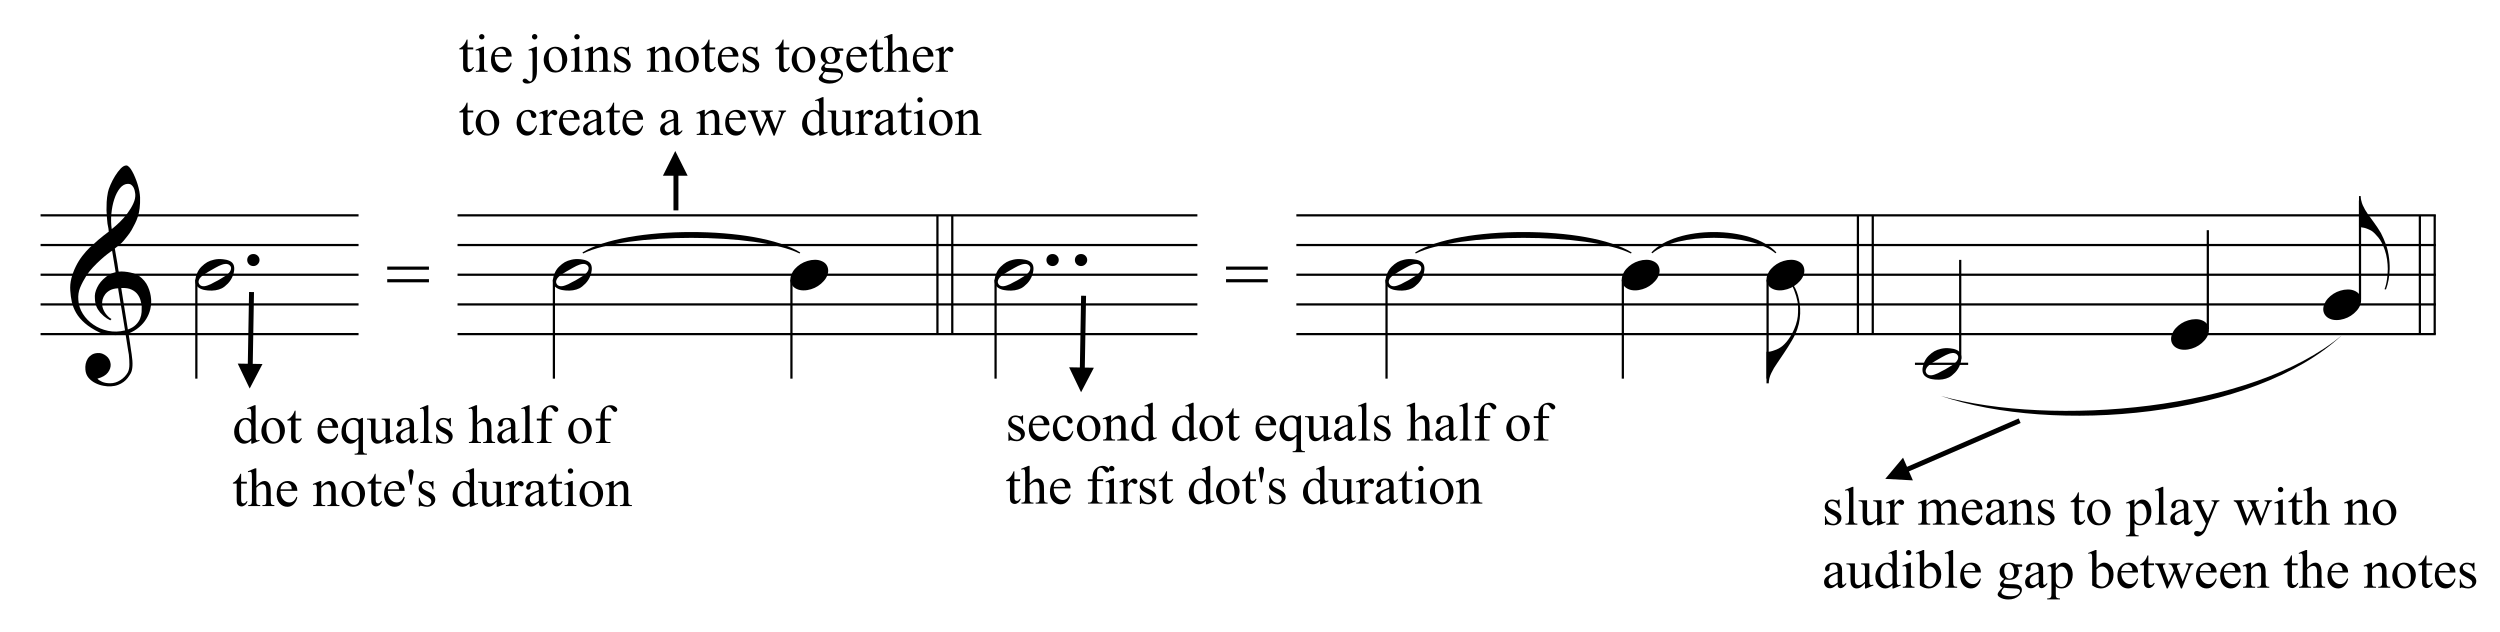 <?xml version="1.0" encoding="UTF-8"?>
<svg xmlns="http://www.w3.org/2000/svg" xmlns:xlink="http://www.w3.org/1999/xlink" width="431.5pt" height="109pt" viewBox="0 0 431.5 109" version="1.1">
<defs>
<g>
<symbol overflow="visible" id="glyph0-0">
<path style="stroke:none;" d=""/>
</symbol>
<symbol overflow="visible" id="glyph0-1">
<path style="stroke:none;" d="M 9.547 5.172 C 9.172 5.234 8.766 5.27 8.328 5.281 C 7.898 5.301 7.477 5.289 7.062 5.25 C 6.656 5.219 6.273 5.172 5.922 5.109 C 5.578 5.047 5.297 4.961 5.078 4.859 C 4.023 4.348 3.176 3.812 2.531 3.25 C 1.883 2.688 1.379 2.094 1.016 1.469 C 0.66 0.852 0.41 0.223 0.266 -0.422 C 0.129 -1.066 0.039 -1.719 0 -2.375 C -0.051 -3.082 0.008 -3.789 0.188 -4.5 C 0.375 -5.219 0.629 -5.898 0.953 -6.547 C 1.273 -7.203 1.645 -7.801 2.062 -8.344 C 2.477 -8.883 2.898 -9.363 3.328 -9.781 C 3.816 -10.238 4.328 -10.695 4.859 -11.156 C 5.398 -11.613 5.992 -12.082 6.641 -12.562 C 6.629 -12.738 6.613 -12.895 6.594 -13.031 C 6.57 -13.176 6.547 -13.316 6.516 -13.453 C 6.492 -13.598 6.461 -13.758 6.422 -13.938 C 6.391 -14.113 6.367 -14.332 6.359 -14.594 C 6.359 -14.707 6.344 -14.91 6.312 -15.203 C 6.281 -15.492 6.258 -15.848 6.25 -16.266 C 6.25 -16.68 6.258 -17.156 6.281 -17.688 C 6.312 -18.219 6.383 -18.773 6.5 -19.359 C 6.562 -19.691 6.707 -20.117 6.938 -20.641 C 7.164 -21.172 7.43 -21.68 7.734 -22.172 C 8.047 -22.672 8.367 -23.098 8.703 -23.453 C 9.047 -23.805 9.367 -23.984 9.672 -23.984 C 9.828 -23.984 9.992 -23.891 10.172 -23.703 C 10.348 -23.523 10.52 -23.281 10.688 -22.969 C 10.863 -22.664 11.031 -22.316 11.188 -21.922 C 11.352 -21.535 11.5 -21.133 11.625 -20.719 C 11.75 -20.312 11.848 -19.91 11.922 -19.516 C 11.992 -19.117 12.035 -18.77 12.047 -18.469 C 12.066 -17.758 12.039 -17.133 11.969 -16.594 C 11.906 -16.051 11.801 -15.566 11.656 -15.141 C 11.52 -14.711 11.359 -14.316 11.172 -13.953 C 10.992 -13.586 10.801 -13.223 10.594 -12.859 C 10.375 -12.484 10.148 -12.156 9.922 -11.875 C 9.703 -11.594 9.477 -11.312 9.25 -11.031 C 9 -10.727 8.738 -10.477 8.469 -10.281 C 8.207 -10.082 7.945 -9.867 7.688 -9.641 C 7.812 -8.941 7.922 -8.312 8.016 -7.75 C 8.055 -7.5 8.098 -7.258 8.141 -7.031 C 8.18 -6.801 8.211 -6.586 8.234 -6.391 C 8.266 -6.191 8.289 -6.023 8.312 -5.891 C 8.344 -5.766 8.359 -5.688 8.359 -5.656 C 8.691 -5.695 9.031 -5.695 9.375 -5.656 C 9.727 -5.625 10.062 -5.57 10.375 -5.5 C 10.695 -5.438 10.984 -5.348 11.234 -5.234 C 11.492 -5.129 11.695 -5.031 11.844 -4.938 C 12.582 -4.395 13.102 -3.77 13.406 -3.062 C 13.719 -2.363 13.898 -1.645 13.953 -0.906 C 13.992 -0.332 13.945 0.242 13.812 0.828 C 13.676 1.41 13.445 1.961 13.125 2.484 C 12.812 3.016 12.395 3.5 11.875 3.938 C 11.363 4.375 10.758 4.734 10.062 5.016 C 10.145 5.578 10.223 6.098 10.297 6.578 C 10.359 6.992 10.414 7.395 10.469 7.781 C 10.531 8.164 10.57 8.438 10.594 8.594 C 10.719 9.406 10.766 10.07 10.734 10.594 C 10.711 11.125 10.613 11.555 10.438 11.891 C 10.281 12.16 10.102 12.426 9.906 12.688 C 9.707 12.945 9.473 13.176 9.203 13.375 C 8.93 13.582 8.613 13.754 8.25 13.891 C 7.883 14.035 7.473 14.117 7.016 14.141 C 6.66 14.172 6.234 14.141 5.734 14.047 C 5.242 13.961 4.773 13.805 4.328 13.578 C 3.879 13.359 3.488 13.055 3.156 12.672 C 2.832 12.285 2.648 11.812 2.609 11.25 C 2.578 10.926 2.594 10.598 2.656 10.266 C 2.727 9.93 2.848 9.629 3.016 9.359 C 3.191 9.086 3.422 8.863 3.703 8.688 C 3.984 8.508 4.328 8.41 4.734 8.391 C 4.984 8.367 5.234 8.398 5.484 8.484 C 5.734 8.578 5.969 8.707 6.188 8.875 C 6.406 9.039 6.582 9.242 6.719 9.484 C 6.852 9.734 6.938 10.004 6.969 10.297 C 7.008 10.797 6.852 11.281 6.5 11.75 C 6.145 12.227 5.539 12.582 4.688 12.812 C 4.832 13 5.094 13.176 5.469 13.344 C 5.852 13.52 6.332 13.609 6.906 13.609 C 7.508 13.609 8.086 13.43 8.641 13.078 C 9.191 12.723 9.617 12.281 9.922 11.75 C 10.109 11.395 10.203 10.93 10.203 10.359 C 10.203 9.797 10.172 9.227 10.109 8.656 C 10.078 8.551 10.035 8.312 9.984 7.938 C 9.93 7.562 9.867 7.172 9.797 6.766 C 9.734 6.285 9.648 5.754 9.547 5.172 Z M 9.984 -20.812 C 9.453 -20.812 8.984 -20.562 8.578 -20.062 C 8.172 -19.562 7.844 -18.926 7.594 -18.156 C 7.344 -17.395 7.176 -16.555 7.094 -15.641 C 7.008 -14.723 7.031 -13.844 7.156 -13 C 7.602 -13.344 8.07 -13.754 8.562 -14.234 C 9.062 -14.723 9.508 -15.238 9.906 -15.781 C 10.312 -16.332 10.641 -16.883 10.891 -17.438 C 11.148 -18 11.258 -18.535 11.219 -19.047 C 11.195 -19.211 11.164 -19.395 11.125 -19.594 C 11.082 -19.801 11.016 -19.992 10.922 -20.172 C 10.828 -20.348 10.703 -20.5 10.547 -20.625 C 10.398 -20.75 10.211 -20.812 9.984 -20.812 Z M 9.938 4.328 C 10.531 4.117 10.988 3.848 11.312 3.516 C 11.645 3.191 11.891 2.836 12.047 2.453 C 12.203 2.078 12.289 1.695 12.312 1.312 C 12.332 0.926 12.336 0.582 12.328 0.281 C 12.297 0.039 12.234 -0.258 12.141 -0.625 C 12.055 -1 11.891 -1.359 11.641 -1.703 C 11.398 -2.047 11.051 -2.328 10.594 -2.547 C 10.145 -2.773 9.547 -2.867 8.797 -2.828 Z M 8.266 -2.781 C 7.703 -2.758 7.238 -2.648 6.875 -2.453 C 6.508 -2.254 6.223 -2.016 6.016 -1.734 C 5.805 -1.453 5.66 -1.156 5.578 -0.844 C 5.504 -0.531 5.477 -0.25 5.5 0 C 5.508 0.25 5.562 0.5 5.656 0.75 C 5.75 1.008 5.875 1.254 6.031 1.484 C 6.188 1.711 6.359 1.914 6.547 2.094 C 6.734 2.281 6.922 2.422 7.109 2.516 C 7.086 2.547 7.066 2.57 7.047 2.594 C 7.023 2.613 7 2.641 6.969 2.672 C 6.938 2.691 6.914 2.719 6.906 2.75 C 6.477 2.539 6.102 2.297 5.781 2.016 C 5.469 1.734 5.266 1.535 5.172 1.422 C 5.016 1.211 4.879 1.023 4.766 0.859 C 4.66 0.691 4.57 0.516 4.5 0.328 C 4.438 0.148 4.379 -0.047 4.328 -0.266 C 4.285 -0.484 4.258 -0.742 4.25 -1.047 C 4.219 -1.328 4.234 -1.629 4.297 -1.953 C 4.367 -2.273 4.484 -2.598 4.641 -2.922 C 4.797 -3.254 5 -3.57 5.25 -3.875 C 5.508 -4.188 5.812 -4.477 6.156 -4.75 C 6.332 -4.895 6.488 -5.004 6.625 -5.078 C 6.77 -5.16 6.906 -5.234 7.031 -5.297 C 7.156 -5.359 7.281 -5.406 7.406 -5.438 C 7.539 -5.477 7.68 -5.52 7.828 -5.562 L 7.219 -9.266 C 7.051 -9.172 6.781 -8.977 6.406 -8.688 C 6.039 -8.406 5.641 -8.066 5.203 -7.672 C 4.766 -7.273 4.332 -6.848 3.906 -6.391 C 3.477 -5.93 3.125 -5.488 2.844 -5.062 C 2.352 -4.281 1.973 -3.562 1.703 -2.906 C 1.43 -2.25 1.328 -1.539 1.391 -0.781 C 1.441 0.082 1.703 0.883 2.172 1.625 C 2.648 2.375 3.258 3 4 3.5 C 4.738 4.008 5.578 4.363 6.516 4.562 C 7.461 4.758 8.441 4.734 9.453 4.484 C 9.234 3.129 9.035 1.922 8.859 0.859 C 8.773 0.41 8.695 -0.031 8.625 -0.469 C 8.562 -0.906 8.5 -1.297 8.438 -1.641 C 8.375 -1.984 8.328 -2.258 8.297 -2.469 C 8.273 -2.676 8.266 -2.781 8.266 -2.781 Z M 8.266 -2.781 "/>
</symbol>
<symbol overflow="visible" id="glyph0-2">
<path style="stroke:none;" d="M 0.641 -0.406 C 0.641 -0.695 0.738 -0.941 0.938 -1.141 C 1.145 -1.336 1.398 -1.438 1.703 -1.438 C 2.004 -1.438 2.254 -1.336 2.453 -1.141 C 2.66 -0.941 2.766 -0.695 2.766 -0.406 C 2.766 -0.125 2.66 0.117 2.453 0.328 C 2.254 0.535 2.004 0.641 1.703 0.641 C 1.398 0.641 1.145 0.535 0.938 0.328 C 0.738 0.117 0.641 -0.125 0.641 -0.406 Z M 0.641 -0.406 "/>
</symbol>
<symbol overflow="visible" id="glyph0-3">
<path style="stroke:none;" d="M 6.562 -1.828 C 6.645 -1.672 6.695 -1.5 6.719 -1.312 C 6.738 -1.133 6.738 -0.953 6.719 -0.766 C 6.695 -0.578 6.664 -0.398 6.625 -0.234 C 6.582 -0.078 6.539 0.047 6.5 0.141 C 6.312 0.66 6.023 1.117 5.641 1.516 C 5.254 1.91 4.906 2.188 4.594 2.344 C 3.926 2.676 3.125 2.801 2.188 2.719 C 2.051 2.707 1.891 2.688 1.703 2.656 C 1.523 2.633 1.344 2.586 1.156 2.516 C 0.969 2.453 0.789 2.363 0.625 2.25 C 0.457 2.145 0.32 2.008 0.219 1.844 C 0.113 1.664 0.051 1.484 0.031 1.297 C 0.008 1.117 0.008 0.941 0.031 0.766 C 0.051 0.598 0.082 0.441 0.125 0.297 C 0.164 0.148 0.207 0.023 0.25 -0.078 C 0.438 -0.598 0.707 -1.031 1.062 -1.375 C 1.414 -1.719 1.754 -1.984 2.078 -2.172 C 2.391 -2.348 2.773 -2.488 3.234 -2.594 C 3.691 -2.707 4.207 -2.734 4.781 -2.672 C 4.883 -2.648 5.02 -2.629 5.188 -2.609 C 5.352 -2.586 5.52 -2.547 5.688 -2.484 C 5.852 -2.43 6.016 -2.352 6.172 -2.25 C 6.336 -2.145 6.469 -2.004 6.562 -1.828 Z M 6.094 -1.469 C 5.977 -1.633 5.844 -1.742 5.688 -1.797 C 5.531 -1.859 5.359 -1.879 5.172 -1.859 C 4.992 -1.848 4.805 -1.805 4.609 -1.734 C 4.422 -1.672 4.242 -1.598 4.078 -1.516 C 3.848 -1.41 3.641 -1.301 3.453 -1.188 C 3.266 -1.082 3.07 -0.973 2.875 -0.859 C 2.477 -0.641 2.07 -0.395 1.656 -0.125 C 1.508 -0.031 1.359 0.078 1.203 0.203 C 1.047 0.328 0.91 0.461 0.797 0.609 C 0.691 0.766 0.617 0.926 0.578 1.094 C 0.547 1.27 0.578 1.438 0.672 1.594 C 0.766 1.758 0.895 1.867 1.062 1.922 C 1.227 1.984 1.398 2.004 1.578 1.984 C 1.766 1.961 1.953 1.914 2.141 1.844 C 2.336 1.781 2.52 1.707 2.688 1.625 C 2.914 1.508 3.129 1.395 3.328 1.281 C 3.523 1.176 3.727 1.07 3.938 0.969 C 4.145 0.852 4.336 0.738 4.516 0.625 C 4.703 0.52 4.906 0.395 5.125 0.25 C 5.258 0.156 5.406 0.047 5.562 -0.078 C 5.719 -0.203 5.848 -0.336 5.953 -0.484 C 6.066 -0.641 6.141 -0.801 6.172 -0.969 C 6.211 -1.145 6.188 -1.312 6.094 -1.469 Z M 6.094 -1.469 "/>
</symbol>
<symbol overflow="visible" id="glyph0-4">
<path style="stroke:none;" d="M 0.156 0.016 C 0.301 -0.348 0.508 -0.688 0.781 -1 C 1.062 -1.312 1.383 -1.586 1.75 -1.828 C 2.125 -2.066 2.523 -2.25 2.953 -2.375 C 3.379 -2.508 3.812 -2.578 4.25 -2.578 C 4.688 -2.578 5.066 -2.504 5.391 -2.359 C 5.723 -2.223 5.984 -2.035 6.172 -1.797 C 6.359 -1.555 6.473 -1.273 6.516 -0.953 C 6.566 -0.629 6.523 -0.285 6.391 0.078 C 6.254 0.453 6.039 0.797 5.75 1.109 C 5.469 1.43 5.141 1.711 4.766 1.953 C 4.398 2.191 4.004 2.375 3.578 2.5 C 3.148 2.633 2.723 2.703 2.297 2.703 C 1.859 2.703 1.477 2.629 1.156 2.484 C 0.832 2.348 0.57 2.156 0.375 1.906 C 0.176 1.656 0.055 1.367 0.016 1.047 C -0.023 0.734 0.02 0.391 0.156 0.016 Z M 0.156 0.016 "/>
</symbol>
<symbol overflow="visible" id="glyph0-5">
<path style="stroke:none;" d="M 5.734 -5.188 C 5.672 -4.633 5.535 -4.051 5.328 -3.438 C 5.117 -2.82 4.805 -2.16 4.391 -1.453 C 3.953 -0.711 3.504 -0.004 3.047 0.672 C 2.598 1.348 2.176 1.973 1.781 2.547 C 1.438 3.023 1.117 3.566 0.828 4.172 C 0.535 4.773 0.391 5.363 0.391 5.938 L 0 5.938 L 0 0.484 L 0.391 0.484 C 0.598 0.461 0.816 0.414 1.047 0.344 C 1.234 0.289 1.453 0.211 1.703 0.109 C 1.961 0.004 2.223 -0.133 2.484 -0.312 C 2.66 -0.426 2.859 -0.594 3.078 -0.812 C 3.305 -1.031 3.535 -1.301 3.766 -1.625 C 4.004 -1.945 4.234 -2.316 4.453 -2.734 C 4.68 -3.16 4.883 -3.633 5.062 -4.156 C 5.25 -4.727 5.363 -5.234 5.406 -5.672 C 5.445 -6.109 5.461 -6.609 5.453 -7.172 C 5.453 -7.473 5.422 -7.789 5.359 -8.125 C 5.297 -8.457 5.219 -8.785 5.125 -9.109 C 5.031 -9.43 4.926 -9.738 4.812 -10.031 C 4.707 -10.32 4.594 -10.578 4.469 -10.797 L 4.688 -10.953 C 4.883 -10.66 5.062 -10.312 5.219 -9.906 C 5.375 -9.508 5.504 -9.062 5.609 -8.562 C 5.711 -8.07 5.781 -7.539 5.812 -6.969 C 5.844 -6.395 5.816 -5.801 5.734 -5.188 Z M 5.734 -5.188 "/>
</symbol>
<symbol overflow="visible" id="glyph0-6">
<path style="stroke:none;" d="M 0.312 -5.891 C 0.312 -5.379 0.43 -4.848 0.672 -4.297 C 0.922 -3.754 1.195 -3.27 1.5 -2.844 C 1.844 -2.363 2.211 -1.852 2.609 -1.312 C 3.004 -0.781 3.398 -0.18 3.797 0.484 C 3.953 0.773 4.102 1.094 4.25 1.438 C 4.406 1.789 4.547 2.141 4.672 2.484 C 4.797 2.836 4.895 3.172 4.969 3.484 C 5.039 3.797 5.094 4.055 5.125 4.266 C 5.195 4.691 5.25 5.113 5.281 5.531 C 5.312 5.945 5.32 6.352 5.312 6.75 C 5.281 8 5.066 9.16 4.672 10.234 L 4.422 10.188 C 4.617 9.707 4.758 9.145 4.844 8.5 C 4.938 7.863 4.984 7.258 4.984 6.688 C 4.984 6.188 4.941 5.645 4.859 5.062 C 4.773 4.477 4.645 3.93 4.469 3.422 C 4.156 2.504 3.781 1.781 3.344 1.25 C 2.906 0.719 2.531 0.348 2.219 0.141 C 1.977 -0.004 1.75 -0.117 1.531 -0.203 C 1.312 -0.297 1.109 -0.363 0.922 -0.406 C 0.703 -0.457 0.5 -0.492 0.312 -0.516 L 0.016 -0.516 L 0.016 -5.891 Z M 0.312 -5.891 "/>
</symbol>
<symbol overflow="visible" id="glyph1-0">
<path style="stroke:none;" d="M 1.297 0 L 1.297 -5.875 L 6 -5.875 L 6 0 Z M 1.453 -0.141 L 5.844 -0.141 L 5.844 -5.719 L 1.453 -5.719 Z M 1.453 -0.141 "/>
</symbol>
<symbol overflow="visible" id="glyph1-1">
<path style="stroke:none;" d="M 3.266 -0.469 C 3.055 -0.258 2.852 -0.109 2.656 -0.016 C 2.457 0.078 2.25 0.125 2.031 0.125 C 1.57 0.125 1.172 -0.062 0.828 -0.438 C 0.484 -0.82 0.312 -1.316 0.312 -1.922 C 0.312 -2.523 0.5 -3.078 0.875 -3.578 C 1.258 -4.078 1.75 -4.328 2.344 -4.328 C 2.707 -4.328 3.016 -4.207 3.266 -3.969 L 3.266 -4.75 C 3.266 -5.227 3.25 -5.52 3.219 -5.625 C 3.195 -5.738 3.16 -5.816 3.109 -5.859 C 3.066 -5.898 3.008 -5.922 2.938 -5.922 C 2.852 -5.922 2.75 -5.895 2.625 -5.844 L 2.562 -6 L 3.812 -6.516 L 4.016 -6.516 L 4.016 -1.672 C 4.016 -1.172 4.023 -0.863 4.047 -0.75 C 4.066 -0.645 4.102 -0.57 4.156 -0.531 C 4.207 -0.488 4.27 -0.469 4.344 -0.469 C 4.426 -0.469 4.535 -0.492 4.672 -0.547 L 4.719 -0.391 L 3.469 0.125 L 3.266 0.125 Z M 3.266 -0.797 L 3.266 -2.953 C 3.242 -3.16 3.188 -3.348 3.094 -3.516 C 3 -3.691 2.875 -3.82 2.719 -3.906 C 2.57 -4 2.426 -4.047 2.281 -4.047 C 2.02 -4.047 1.781 -3.926 1.562 -3.688 C 1.289 -3.363 1.156 -2.895 1.156 -2.281 C 1.156 -1.664 1.285 -1.191 1.547 -0.859 C 1.816 -0.535 2.117 -0.375 2.453 -0.375 C 2.734 -0.375 3.004 -0.516 3.266 -0.797 Z M 3.266 -0.797 "/>
</symbol>
<symbol overflow="visible" id="glyph1-2">
<path style="stroke:none;" d="M 2.344 -4.328 C 2.977 -4.328 3.488 -4.082 3.875 -3.594 C 4.207 -3.188 4.375 -2.711 4.375 -2.172 C 4.375 -1.797 4.281 -1.414 4.094 -1.031 C 3.914 -0.645 3.664 -0.352 3.344 -0.156 C 3.031 0.031 2.68 0.125 2.297 0.125 C 1.66 0.125 1.156 -0.125 0.781 -0.625 C 0.469 -1.051 0.312 -1.531 0.312 -2.062 C 0.312 -2.445 0.406 -2.828 0.594 -3.203 C 0.789 -3.586 1.047 -3.867 1.359 -4.047 C 1.672 -4.234 2 -4.328 2.344 -4.328 Z M 2.203 -4.031 C 2.047 -4.031 1.883 -3.977 1.719 -3.875 C 1.551 -3.781 1.414 -3.613 1.312 -3.375 C 1.219 -3.133 1.172 -2.82 1.172 -2.438 C 1.172 -1.832 1.289 -1.305 1.531 -0.859 C 1.77 -0.422 2.094 -0.203 2.5 -0.203 C 2.789 -0.203 3.031 -0.32 3.219 -0.562 C 3.414 -0.812 3.516 -1.234 3.516 -1.828 C 3.516 -2.566 3.352 -3.148 3.031 -3.578 C 2.812 -3.879 2.535 -4.031 2.203 -4.031 Z M 2.203 -4.031 "/>
</symbol>
<symbol overflow="visible" id="glyph1-3">
<path style="stroke:none;" d="M 1.516 -5.578 L 1.516 -4.203 L 2.5 -4.203 L 2.5 -3.875 L 1.516 -3.875 L 1.516 -1.156 C 1.516 -0.883 1.551 -0.703 1.625 -0.609 C 1.707 -0.516 1.812 -0.469 1.938 -0.469 C 2.031 -0.469 2.125 -0.5 2.219 -0.562 C 2.312 -0.625 2.383 -0.711 2.438 -0.828 L 2.625 -0.828 C 2.52 -0.535 2.367 -0.312 2.172 -0.156 C 1.973 -0.008 1.77 0.062 1.562 0.062 C 1.426 0.062 1.289 0.023 1.156 -0.047 C 1.02 -0.129 0.914 -0.238 0.844 -0.375 C 0.781 -0.52 0.75 -0.742 0.75 -1.047 L 0.75 -3.875 L 0.094 -3.875 L 0.094 -4.031 C 0.258 -4.094 0.43 -4.203 0.609 -4.359 C 0.785 -4.523 0.941 -4.719 1.078 -4.938 C 1.148 -5.051 1.25 -5.266 1.375 -5.578 Z M 1.516 -5.578 "/>
</symbol>
<symbol overflow="visible" id="glyph1-4">
<path style="stroke:none;" d=""/>
</symbol>
<symbol overflow="visible" id="glyph1-5">
<path style="stroke:none;" d="M 1 -2.625 C 1 -2 1.148 -1.508 1.453 -1.156 C 1.754 -0.801 2.113 -0.625 2.531 -0.625 C 2.801 -0.625 3.035 -0.695 3.234 -0.844 C 3.441 -1 3.617 -1.258 3.766 -1.625 L 3.906 -1.531 C 3.844 -1.113 3.656 -0.734 3.344 -0.391 C 3.031 -0.047 2.645 0.125 2.188 0.125 C 1.676 0.125 1.238 -0.066 0.875 -0.453 C 0.52 -0.848 0.344 -1.379 0.344 -2.047 C 0.344 -2.766 0.523 -3.32 0.891 -3.719 C 1.266 -4.125 1.727 -4.328 2.281 -4.328 C 2.758 -4.328 3.148 -4.172 3.453 -3.859 C 3.754 -3.547 3.906 -3.133 3.906 -2.625 Z M 1 -2.891 L 2.938 -2.891 C 2.926 -3.148 2.895 -3.336 2.844 -3.453 C 2.77 -3.617 2.656 -3.75 2.5 -3.844 C 2.352 -3.945 2.195 -4 2.031 -4 C 1.781 -4 1.551 -3.898 1.344 -3.703 C 1.145 -3.504 1.031 -3.234 1 -2.891 Z M 1 -2.891 "/>
</symbol>
<symbol overflow="visible" id="glyph1-6">
<path style="stroke:none;" d="M 4.016 -4.328 L 4.016 1.078 C 4.016 1.348 4.031 1.52 4.062 1.594 C 4.102 1.664 4.16 1.723 4.234 1.766 C 4.316 1.816 4.473 1.844 4.703 1.844 L 4.703 2.016 L 2.578 2.016 L 2.578 1.844 L 2.656 1.844 C 2.832 1.844 2.961 1.816 3.047 1.766 C 3.109 1.734 3.156 1.672 3.188 1.578 C 3.227 1.492 3.25 1.328 3.25 1.078 L 3.25 -0.734 C 2.977 -0.398 2.738 -0.172 2.531 -0.047 C 2.32 0.066 2.102 0.125 1.875 0.125 C 1.469 0.125 1.102 -0.055 0.781 -0.422 C 0.469 -0.797 0.312 -1.289 0.312 -1.906 C 0.312 -2.625 0.52 -3.207 0.938 -3.656 C 1.363 -4.102 1.875 -4.328 2.469 -4.328 C 2.645 -4.328 2.805 -4.301 2.953 -4.25 C 3.098 -4.195 3.227 -4.125 3.344 -4.031 C 3.52 -4.113 3.691 -4.211 3.859 -4.328 Z M 3.25 -1.016 L 3.25 -2.984 C 3.25 -3.211 3.219 -3.395 3.156 -3.531 C 3.102 -3.664 3 -3.773 2.844 -3.859 C 2.695 -3.953 2.523 -4 2.328 -4 C 1.984 -4 1.688 -3.852 1.438 -3.562 C 1.195 -3.27 1.078 -2.832 1.078 -2.25 C 1.078 -1.688 1.203 -1.254 1.453 -0.953 C 1.703 -0.66 2.004 -0.516 2.359 -0.516 C 2.535 -0.516 2.691 -0.551 2.828 -0.625 C 2.973 -0.707 3.113 -0.836 3.25 -1.016 Z M 3.25 -1.016 "/>
</symbol>
<symbol overflow="visible" id="glyph1-7">
<path style="stroke:none;" d="M 3.969 -4.203 L 3.969 -1.656 C 3.969 -1.164 3.977 -0.863 4 -0.75 C 4.031 -0.645 4.07 -0.57 4.125 -0.531 C 4.176 -0.488 4.234 -0.469 4.297 -0.469 C 4.391 -0.469 4.5 -0.492 4.625 -0.547 L 4.688 -0.391 L 3.422 0.125 L 3.219 0.125 L 3.219 -0.766 C 2.852 -0.367 2.578 -0.117 2.391 -0.016 C 2.203 0.078 2.004 0.125 1.797 0.125 C 1.555 0.125 1.348 0.055 1.172 -0.078 C 1.004 -0.211 0.883 -0.383 0.812 -0.594 C 0.75 -0.812 0.719 -1.117 0.719 -1.516 L 0.719 -3.391 C 0.719 -3.586 0.695 -3.723 0.656 -3.797 C 0.613 -3.867 0.551 -3.926 0.469 -3.969 C 0.383 -4.008 0.234 -4.031 0.016 -4.031 L 0.016 -4.203 L 1.484 -4.203 L 1.484 -1.391 C 1.484 -0.992 1.551 -0.734 1.688 -0.609 C 1.82 -0.492 1.984 -0.438 2.172 -0.438 C 2.305 -0.438 2.457 -0.477 2.625 -0.562 C 2.789 -0.645 2.988 -0.801 3.219 -1.031 L 3.219 -3.406 C 3.219 -3.645 3.172 -3.805 3.078 -3.891 C 2.992 -3.973 2.816 -4.02 2.547 -4.031 L 2.547 -4.203 Z M 3.969 -4.203 "/>
</symbol>
<symbol overflow="visible" id="glyph1-8">
<path style="stroke:none;" d="M 2.672 -0.609 C 2.242 -0.273 1.973 -0.082 1.859 -0.031 C 1.691 0.051 1.516 0.094 1.328 0.094 C 1.047 0.094 0.805 -0.004 0.609 -0.203 C 0.422 -0.41 0.328 -0.676 0.328 -1 C 0.328 -1.195 0.375 -1.375 0.469 -1.531 C 0.594 -1.738 0.812 -1.93 1.125 -2.109 C 1.438 -2.297 1.953 -2.52 2.672 -2.781 L 2.672 -2.953 C 2.672 -3.367 2.602 -3.656 2.469 -3.812 C 2.344 -3.969 2.148 -4.047 1.891 -4.047 C 1.703 -4.047 1.551 -3.992 1.438 -3.891 C 1.32 -3.785 1.266 -3.664 1.266 -3.531 L 1.266 -3.266 C 1.266 -3.117 1.227 -3.008 1.156 -2.938 C 1.082 -2.863 0.988 -2.828 0.875 -2.828 C 0.758 -2.828 0.664 -2.863 0.594 -2.938 C 0.531 -3.02 0.5 -3.129 0.5 -3.266 C 0.5 -3.523 0.629 -3.766 0.891 -3.984 C 1.16 -4.211 1.539 -4.328 2.031 -4.328 C 2.406 -4.328 2.711 -4.266 2.953 -4.141 C 3.129 -4.047 3.258 -3.895 3.344 -3.688 C 3.406 -3.562 3.438 -3.297 3.438 -2.891 L 3.438 -1.453 C 3.438 -1.055 3.441 -0.812 3.453 -0.719 C 3.461 -0.633 3.484 -0.578 3.516 -0.547 C 3.555 -0.516 3.602 -0.5 3.656 -0.5 C 3.695 -0.5 3.738 -0.508 3.781 -0.531 C 3.844 -0.57 3.969 -0.68 4.156 -0.859 L 4.156 -0.609 C 3.812 -0.148 3.484 0.078 3.172 0.078 C 3.016 0.078 2.891 0.023 2.797 -0.078 C 2.711 -0.18 2.672 -0.359 2.672 -0.609 Z M 2.672 -0.906 L 2.672 -2.5 C 2.211 -2.32 1.914 -2.191 1.781 -2.109 C 1.539 -1.973 1.367 -1.832 1.266 -1.688 C 1.16 -1.539 1.109 -1.379 1.109 -1.203 C 1.109 -0.984 1.172 -0.801 1.297 -0.656 C 1.43 -0.508 1.582 -0.438 1.75 -0.438 C 1.988 -0.438 2.297 -0.594 2.672 -0.906 Z M 2.672 -0.906 "/>
</symbol>
<symbol overflow="visible" id="glyph1-9">
<path style="stroke:none;" d="M 1.734 -6.516 L 1.734 -0.953 C 1.734 -0.691 1.754 -0.516 1.797 -0.422 C 1.836 -0.336 1.895 -0.273 1.969 -0.234 C 2.051 -0.191 2.203 -0.172 2.422 -0.172 L 2.422 0 L 0.359 0 L 0.359 -0.172 C 0.547 -0.172 0.676 -0.188 0.75 -0.219 C 0.82 -0.258 0.879 -0.328 0.922 -0.422 C 0.961 -0.516 0.984 -0.691 0.984 -0.953 L 0.984 -4.766 C 0.984 -5.234 0.969 -5.52 0.938 -5.625 C 0.914 -5.738 0.879 -5.816 0.828 -5.859 C 0.785 -5.898 0.727 -5.922 0.656 -5.922 C 0.582 -5.922 0.484 -5.895 0.359 -5.844 L 0.281 -6 L 1.531 -6.516 Z M 1.734 -6.516 "/>
</symbol>
<symbol overflow="visible" id="glyph1-10">
<path style="stroke:none;" d="M 3.016 -4.328 L 3.016 -2.891 L 2.859 -2.891 C 2.742 -3.336 2.594 -3.641 2.406 -3.797 C 2.227 -3.961 2 -4.047 1.719 -4.047 C 1.5 -4.047 1.32 -3.988 1.188 -3.875 C 1.062 -3.77 1 -3.645 1 -3.5 C 1 -3.332 1.047 -3.188 1.141 -3.062 C 1.234 -2.938 1.426 -2.805 1.719 -2.672 L 2.391 -2.344 C 3.016 -2.039 3.328 -1.641 3.328 -1.141 C 3.328 -0.766 3.18 -0.457 2.891 -0.219 C 2.598 0.008 2.273 0.125 1.922 0.125 C 1.66 0.125 1.367 0.078 1.047 -0.016 C 0.941 -0.047 0.859 -0.062 0.797 -0.062 C 0.723 -0.062 0.664 -0.02 0.625 0.062 L 0.484 0.062 L 0.484 -1.438 L 0.625 -1.438 C 0.707 -1.008 0.867 -0.688 1.109 -0.469 C 1.359 -0.25 1.633 -0.141 1.938 -0.141 C 2.145 -0.141 2.312 -0.203 2.438 -0.328 C 2.57 -0.453 2.641 -0.602 2.641 -0.781 C 2.641 -0.988 2.566 -1.16 2.422 -1.297 C 2.273 -1.441 1.977 -1.625 1.531 -1.844 C 1.094 -2.07 0.805 -2.273 0.672 -2.453 C 0.523 -2.617 0.453 -2.836 0.453 -3.109 C 0.453 -3.453 0.57 -3.738 0.812 -3.969 C 1.051 -4.207 1.359 -4.328 1.734 -4.328 C 1.898 -4.328 2.098 -4.289 2.328 -4.219 C 2.484 -4.176 2.586 -4.156 2.641 -4.156 C 2.691 -4.156 2.727 -4.164 2.75 -4.188 C 2.781 -4.207 2.816 -4.254 2.859 -4.328 Z M 3.016 -4.328 "/>
</symbol>
<symbol overflow="visible" id="glyph1-11">
<path style="stroke:none;" d="M 1.531 -6.516 L 1.531 -3.453 C 1.863 -3.816 2.129 -4.051 2.328 -4.156 C 2.523 -4.27 2.727 -4.328 2.938 -4.328 C 3.164 -4.328 3.363 -4.258 3.531 -4.125 C 3.707 -3.988 3.836 -3.781 3.922 -3.5 C 3.984 -3.312 4.016 -2.957 4.016 -2.438 L 4.016 -0.953 C 4.016 -0.68 4.035 -0.5 4.078 -0.406 C 4.109 -0.332 4.16 -0.273 4.234 -0.234 C 4.305 -0.191 4.441 -0.172 4.641 -0.172 L 4.641 0 L 2.578 0 L 2.578 -0.172 L 2.672 -0.172 C 2.867 -0.172 3.004 -0.195 3.078 -0.25 C 3.148 -0.312 3.203 -0.398 3.234 -0.516 C 3.242 -0.566 3.25 -0.711 3.25 -0.953 L 3.25 -2.438 C 3.25 -2.895 3.223 -3.191 3.172 -3.328 C 3.129 -3.473 3.055 -3.582 2.953 -3.656 C 2.848 -3.727 2.723 -3.766 2.578 -3.766 C 2.43 -3.766 2.273 -3.723 2.109 -3.641 C 1.941 -3.566 1.75 -3.41 1.531 -3.172 L 1.531 -0.953 C 1.531 -0.66 1.547 -0.477 1.578 -0.406 C 1.609 -0.344 1.664 -0.285 1.75 -0.234 C 1.844 -0.191 1.992 -0.172 2.203 -0.172 L 2.203 0 L 0.125 0 L 0.125 -0.172 C 0.312 -0.172 0.457 -0.195 0.562 -0.25 C 0.625 -0.281 0.672 -0.336 0.703 -0.422 C 0.742 -0.516 0.766 -0.691 0.766 -0.953 L 0.766 -4.75 C 0.766 -5.227 0.754 -5.52 0.734 -5.625 C 0.711 -5.738 0.676 -5.816 0.625 -5.859 C 0.582 -5.898 0.52 -5.922 0.438 -5.922 C 0.375 -5.922 0.27 -5.895 0.125 -5.844 L 0.062 -6 L 1.312 -6.516 Z M 1.531 -6.516 "/>
</symbol>
<symbol overflow="visible" id="glyph1-12">
<path style="stroke:none;" d="M 1.938 -3.875 L 1.938 -1.109 C 1.938 -0.711 1.977 -0.461 2.062 -0.359 C 2.176 -0.234 2.328 -0.172 2.516 -0.172 L 2.891 -0.172 L 2.891 0 L 0.391 0 L 0.391 -0.172 L 0.578 -0.172 C 0.703 -0.172 0.812 -0.195 0.906 -0.25 C 1.008 -0.312 1.078 -0.395 1.109 -0.5 C 1.148 -0.602 1.172 -0.805 1.172 -1.109 L 1.172 -3.875 L 0.359 -3.875 L 0.359 -4.203 L 1.172 -4.203 L 1.172 -4.469 C 1.172 -4.895 1.238 -5.25 1.375 -5.531 C 1.508 -5.82 1.711 -6.055 1.984 -6.234 C 2.266 -6.422 2.582 -6.516 2.938 -6.516 C 3.25 -6.516 3.539 -6.41 3.812 -6.203 C 3.988 -6.066 4.078 -5.91 4.078 -5.734 C 4.078 -5.641 4.035 -5.551 3.953 -5.469 C 3.879 -5.395 3.797 -5.359 3.703 -5.359 C 3.629 -5.359 3.551 -5.379 3.469 -5.422 C 3.395 -5.473 3.301 -5.582 3.188 -5.75 C 3.082 -5.914 2.984 -6.031 2.891 -6.094 C 2.785 -6.156 2.676 -6.188 2.562 -6.188 C 2.426 -6.188 2.305 -6.145 2.203 -6.062 C 2.109 -5.988 2.039 -5.875 2 -5.719 C 1.957 -5.562 1.938 -5.156 1.938 -4.5 L 1.938 -4.203 L 3.016 -4.203 L 3.016 -3.875 Z M 1.938 -3.875 "/>
</symbol>
<symbol overflow="visible" id="glyph1-13">
<path style="stroke:none;" d="M 1.516 -3.438 C 2.004 -4.031 2.473 -4.328 2.922 -4.328 C 3.148 -4.328 3.348 -4.27 3.516 -4.156 C 3.68 -4.039 3.812 -3.848 3.906 -3.578 C 3.977 -3.398 4.016 -3.117 4.016 -2.734 L 4.016 -0.953 C 4.016 -0.68 4.035 -0.5 4.078 -0.406 C 4.109 -0.332 4.16 -0.273 4.234 -0.234 C 4.305 -0.191 4.445 -0.172 4.656 -0.172 L 4.656 0 L 2.578 0 L 2.578 -0.172 L 2.656 -0.172 C 2.852 -0.172 2.988 -0.195 3.062 -0.25 C 3.145 -0.312 3.203 -0.398 3.234 -0.516 C 3.242 -0.566 3.25 -0.711 3.25 -0.953 L 3.25 -2.672 C 3.25 -3.047 3.195 -3.32 3.094 -3.5 C 3 -3.676 2.836 -3.766 2.609 -3.766 C 2.242 -3.766 1.879 -3.562 1.516 -3.156 L 1.516 -0.953 C 1.516 -0.66 1.531 -0.484 1.562 -0.422 C 1.602 -0.328 1.66 -0.258 1.734 -0.219 C 1.816 -0.188 1.973 -0.172 2.203 -0.172 L 2.203 0 L 0.125 0 L 0.125 -0.172 L 0.219 -0.172 C 0.426 -0.172 0.566 -0.223 0.641 -0.328 C 0.723 -0.43 0.766 -0.641 0.766 -0.953 L 0.766 -2.516 C 0.766 -3.016 0.75 -3.316 0.719 -3.422 C 0.695 -3.535 0.66 -3.613 0.609 -3.656 C 0.566 -3.695 0.508 -3.719 0.438 -3.719 C 0.344 -3.719 0.238 -3.691 0.125 -3.641 L 0.062 -3.812 L 1.328 -4.328 L 1.516 -4.328 Z M 1.516 -3.438 "/>
</symbol>
<symbol overflow="visible" id="glyph1-14">
<path style="stroke:none;" d="M 0.719 -3.688 L 0.484 -5.047 C 0.41 -5.422 0.375 -5.672 0.375 -5.797 C 0.375 -5.992 0.41 -6.133 0.484 -6.219 C 0.566 -6.312 0.676 -6.359 0.812 -6.359 C 0.945 -6.359 1.062 -6.312 1.156 -6.219 C 1.25 -6.133 1.297 -6.02 1.297 -5.875 C 1.297 -5.758 1.254 -5.477 1.172 -5.031 L 0.922 -3.688 Z M 0.719 -3.688 "/>
</symbol>
<symbol overflow="visible" id="glyph1-15">
<path style="stroke:none;" d="M 1.516 -4.328 L 1.516 -3.375 C 1.867 -4.008 2.234 -4.328 2.609 -4.328 C 2.773 -4.328 2.91 -4.273 3.016 -4.172 C 3.129 -4.066 3.188 -3.945 3.188 -3.812 C 3.188 -3.695 3.145 -3.598 3.062 -3.516 C 2.988 -3.43 2.895 -3.391 2.781 -3.391 C 2.676 -3.391 2.555 -3.441 2.422 -3.547 C 2.285 -3.648 2.188 -3.703 2.125 -3.703 C 2.07 -3.703 2.016 -3.672 1.953 -3.609 C 1.816 -3.484 1.672 -3.281 1.516 -3 L 1.516 -0.984 C 1.516 -0.742 1.547 -0.566 1.609 -0.453 C 1.648 -0.367 1.719 -0.301 1.812 -0.25 C 1.914 -0.195 2.062 -0.172 2.25 -0.172 L 2.25 0 L 0.109 0 L 0.109 -0.172 C 0.316 -0.172 0.473 -0.203 0.578 -0.266 C 0.66 -0.316 0.719 -0.395 0.75 -0.5 C 0.758 -0.551 0.766 -0.695 0.766 -0.938 L 0.766 -2.578 C 0.766 -3.066 0.754 -3.352 0.734 -3.438 C 0.711 -3.531 0.676 -3.598 0.625 -3.641 C 0.57 -3.691 0.504 -3.719 0.422 -3.719 C 0.328 -3.719 0.223 -3.691 0.109 -3.641 L 0.062 -3.812 L 1.328 -4.328 Z M 1.516 -4.328 "/>
</symbol>
<symbol overflow="visible" id="glyph1-16">
<path style="stroke:none;" d="M 1.359 -6.516 C 1.484 -6.516 1.594 -6.469 1.688 -6.375 C 1.781 -6.289 1.828 -6.188 1.828 -6.062 C 1.828 -5.926 1.781 -5.812 1.688 -5.719 C 1.594 -5.633 1.484 -5.594 1.359 -5.594 C 1.234 -5.594 1.125 -5.633 1.031 -5.719 C 0.938 -5.812 0.891 -5.926 0.891 -6.062 C 0.891 -6.188 0.938 -6.289 1.031 -6.375 C 1.125 -6.469 1.234 -6.516 1.359 -6.516 Z M 1.75 -4.328 L 1.75 -0.953 C 1.75 -0.691 1.766 -0.516 1.797 -0.422 C 1.836 -0.336 1.895 -0.273 1.969 -0.234 C 2.039 -0.191 2.176 -0.172 2.375 -0.172 L 2.375 0 L 0.344 0 L 0.344 -0.172 C 0.539 -0.172 0.676 -0.188 0.75 -0.219 C 0.82 -0.258 0.879 -0.328 0.922 -0.422 C 0.961 -0.516 0.984 -0.691 0.984 -0.953 L 0.984 -2.562 C 0.984 -3.02 0.969 -3.316 0.938 -3.453 C 0.914 -3.547 0.879 -3.613 0.828 -3.656 C 0.785 -3.695 0.727 -3.719 0.656 -3.719 C 0.562 -3.719 0.457 -3.691 0.344 -3.641 L 0.281 -3.812 L 1.547 -4.328 Z M 1.75 -4.328 "/>
</symbol>
<symbol overflow="visible" id="glyph1-17">
<path style="stroke:none;" d="M 1.359 -6.531 C 1.484 -6.531 1.594 -6.484 1.688 -6.391 C 1.781 -6.297 1.828 -6.18 1.828 -6.047 C 1.828 -5.922 1.781 -5.812 1.688 -5.719 C 1.594 -5.625 1.484 -5.578 1.359 -5.578 C 1.234 -5.578 1.125 -5.625 1.031 -5.719 C 0.938 -5.812 0.891 -5.922 0.891 -6.047 C 0.891 -6.18 0.938 -6.297 1.031 -6.391 C 1.125 -6.484 1.234 -6.531 1.359 -6.531 Z M 1.75 -4.328 L 1.75 -0.094 C 1.75 0.625 1.594 1.156 1.281 1.5 C 0.977 1.852 0.582 2.031 0.094 2.031 C -0.176 2.031 -0.379 1.977 -0.516 1.875 C -0.648 1.77 -0.719 1.664 -0.719 1.562 C -0.719 1.457 -0.68 1.363 -0.609 1.281 C -0.535 1.207 -0.445 1.172 -0.344 1.172 C -0.258 1.172 -0.176 1.191 -0.094 1.234 C -0.039 1.254 0.055 1.332 0.203 1.469 C 0.348 1.602 0.473 1.672 0.578 1.672 C 0.648 1.672 0.719 1.641 0.781 1.578 C 0.852 1.523 0.906 1.43 0.938 1.297 C 0.977 1.16 1 0.875 1 0.438 L 1 -2.562 C 1 -3.02 0.984 -3.316 0.953 -3.453 C 0.93 -3.547 0.895 -3.613 0.844 -3.656 C 0.801 -3.695 0.742 -3.719 0.672 -3.719 C 0.578 -3.719 0.473 -3.691 0.359 -3.641 L 0.281 -3.812 L 1.547 -4.328 Z M 1.75 -4.328 "/>
</symbol>
<symbol overflow="visible" id="glyph1-18">
<path style="stroke:none;" d="M 1.422 -1.531 C 1.16 -1.656 0.961 -1.828 0.828 -2.047 C 0.691 -2.273 0.625 -2.523 0.625 -2.797 C 0.625 -3.211 0.781 -3.57 1.094 -3.875 C 1.406 -4.176 1.805 -4.328 2.297 -4.328 C 2.691 -4.328 3.035 -4.227 3.328 -4.031 L 4.219 -4.031 C 4.352 -4.031 4.43 -4.023 4.453 -4.016 C 4.473 -4.004 4.488 -3.992 4.5 -3.984 C 4.52 -3.953 4.531 -3.898 4.531 -3.828 C 4.531 -3.754 4.52 -3.703 4.5 -3.672 C 4.488 -3.648 4.473 -3.633 4.453 -3.625 C 4.43 -3.625 4.352 -3.625 4.219 -3.625 L 3.672 -3.625 C 3.848 -3.395 3.938 -3.113 3.938 -2.781 C 3.938 -2.383 3.785 -2.047 3.484 -1.766 C 3.18 -1.492 2.781 -1.359 2.281 -1.359 C 2.07 -1.359 1.859 -1.383 1.641 -1.438 C 1.504 -1.32 1.41 -1.223 1.359 -1.141 C 1.316 -1.055 1.297 -0.984 1.297 -0.922 C 1.297 -0.867 1.32 -0.816 1.375 -0.766 C 1.426 -0.711 1.523 -0.676 1.672 -0.656 C 1.754 -0.645 1.969 -0.633 2.312 -0.625 C 2.938 -0.613 3.344 -0.594 3.531 -0.562 C 3.82 -0.52 4.051 -0.41 4.219 -0.234 C 4.383 -0.066 4.469 0.141 4.469 0.391 C 4.469 0.734 4.305 1.055 3.984 1.359 C 3.504 1.805 2.883 2.031 2.125 2.031 C 1.531 2.031 1.031 1.895 0.625 1.625 C 0.395 1.477 0.281 1.32 0.281 1.156 C 0.281 1.082 0.297 1.008 0.328 0.938 C 0.379 0.82 0.488 0.66 0.656 0.453 C 0.676 0.43 0.832 0.27 1.125 -0.031 C 0.957 -0.125 0.844 -0.207 0.781 -0.281 C 0.719 -0.363 0.688 -0.453 0.688 -0.547 C 0.688 -0.648 0.727 -0.773 0.812 -0.922 C 0.895 -1.066 1.098 -1.27 1.422 -1.531 Z M 2.219 -4.109 C 1.988 -4.109 1.797 -4.016 1.641 -3.828 C 1.492 -3.648 1.422 -3.375 1.422 -3 C 1.422 -2.52 1.523 -2.145 1.734 -1.875 C 1.891 -1.676 2.086 -1.578 2.328 -1.578 C 2.566 -1.578 2.758 -1.66 2.906 -1.828 C 3.051 -2.004 3.125 -2.281 3.125 -2.656 C 3.125 -3.145 3.02 -3.523 2.812 -3.797 C 2.656 -4.004 2.457 -4.109 2.219 -4.109 Z M 1.375 0 C 1.227 0.156 1.117 0.301 1.047 0.438 C 0.973 0.57 0.938 0.695 0.938 0.812 C 0.938 0.957 1.023 1.082 1.203 1.188 C 1.504 1.375 1.945 1.469 2.531 1.469 C 3.082 1.469 3.488 1.367 3.75 1.172 C 4.008 0.984 4.141 0.781 4.141 0.562 C 4.141 0.406 4.062 0.289 3.906 0.219 C 3.738 0.156 3.422 0.117 2.953 0.109 C 2.266 0.086 1.738 0.051 1.375 0 Z M 1.375 0 "/>
</symbol>
<symbol overflow="visible" id="glyph1-19">
<path style="stroke:none;" d="M 3.859 -1.594 C 3.742 -1.039 3.52 -0.613 3.188 -0.312 C 2.863 -0.02 2.5 0.125 2.094 0.125 C 1.625 0.125 1.211 -0.07 0.859 -0.469 C 0.504 -0.875 0.328 -1.414 0.328 -2.094 C 0.328 -2.75 0.52 -3.285 0.906 -3.703 C 1.301 -4.117 1.773 -4.328 2.328 -4.328 C 2.734 -4.328 3.066 -4.219 3.328 -4 C 3.598 -3.781 3.734 -3.551 3.734 -3.312 C 3.734 -3.195 3.695 -3.102 3.625 -3.031 C 3.551 -2.957 3.445 -2.922 3.312 -2.922 C 3.133 -2.922 3 -2.977 2.906 -3.094 C 2.852 -3.164 2.816 -3.289 2.797 -3.469 C 2.785 -3.645 2.727 -3.781 2.625 -3.875 C 2.508 -3.969 2.359 -4.016 2.172 -4.016 C 1.867 -4.016 1.625 -3.898 1.438 -3.672 C 1.188 -3.379 1.062 -2.984 1.062 -2.484 C 1.062 -1.984 1.18 -1.539 1.422 -1.156 C 1.672 -0.781 2.008 -0.594 2.438 -0.594 C 2.727 -0.594 2.992 -0.691 3.234 -0.891 C 3.398 -1.035 3.566 -1.289 3.734 -1.656 Z M 3.859 -1.594 "/>
</symbol>
<symbol overflow="visible" id="glyph1-20">
<path style="stroke:none;" d="M 0.062 -4.203 L 1.828 -4.203 L 1.828 -4.031 C 1.66 -4.02 1.551 -3.988 1.5 -3.938 C 1.445 -3.895 1.422 -3.832 1.422 -3.75 C 1.422 -3.656 1.445 -3.539 1.5 -3.406 L 2.406 -0.984 L 3.312 -2.953 L 3.062 -3.578 C 2.988 -3.754 2.895 -3.879 2.781 -3.953 C 2.707 -3.992 2.582 -4.02 2.406 -4.031 L 2.406 -4.203 L 4.406 -4.203 L 4.406 -4.031 C 4.188 -4.02 4.031 -3.977 3.938 -3.906 C 3.875 -3.863 3.844 -3.785 3.844 -3.672 C 3.844 -3.609 3.852 -3.547 3.875 -3.484 L 4.828 -1.078 L 5.719 -3.406 C 5.781 -3.57 5.812 -3.703 5.812 -3.797 C 5.812 -3.859 5.781 -3.91 5.719 -3.953 C 5.656 -3.992 5.539 -4.02 5.375 -4.031 L 5.375 -4.203 L 6.688 -4.203 L 6.688 -4.031 C 6.426 -3.988 6.234 -3.805 6.109 -3.484 L 4.703 0.125 L 4.516 0.125 L 3.469 -2.547 L 2.25 0.125 L 2.078 0.125 L 0.719 -3.406 C 0.633 -3.625 0.547 -3.77 0.453 -3.844 C 0.367 -3.926 0.238 -3.988 0.062 -4.031 Z M 0.062 -4.203 "/>
</symbol>
<symbol overflow="visible" id="glyph1-21">
<path style="stroke:none;" d="M 1.547 -3.438 C 1.848 -3.738 2.023 -3.91 2.078 -3.953 C 2.211 -4.066 2.359 -4.156 2.516 -4.219 C 2.68 -4.289 2.844 -4.328 3 -4.328 C 3.258 -4.328 3.484 -4.25 3.672 -4.094 C 3.867 -3.938 4 -3.719 4.062 -3.438 C 4.375 -3.801 4.641 -4.039 4.859 -4.156 C 5.078 -4.27 5.301 -4.328 5.531 -4.328 C 5.75 -4.328 5.941 -4.27 6.109 -4.156 C 6.285 -4.039 6.426 -3.852 6.531 -3.594 C 6.594 -3.414 6.625 -3.133 6.625 -2.75 L 6.625 -0.953 C 6.625 -0.691 6.645 -0.508 6.688 -0.406 C 6.719 -0.344 6.773 -0.285 6.859 -0.234 C 6.941 -0.191 7.078 -0.172 7.266 -0.172 L 7.266 0 L 5.188 0 L 5.188 -0.172 L 5.281 -0.172 C 5.457 -0.172 5.598 -0.203 5.703 -0.266 C 5.773 -0.316 5.82 -0.395 5.844 -0.5 C 5.863 -0.551 5.875 -0.703 5.875 -0.953 L 5.875 -2.75 C 5.875 -3.094 5.832 -3.336 5.75 -3.484 C 5.625 -3.68 5.43 -3.781 5.172 -3.781 C 5.004 -3.781 4.836 -3.738 4.672 -3.656 C 4.516 -3.57 4.32 -3.422 4.094 -3.203 L 4.078 -3.156 L 4.094 -2.953 L 4.094 -0.953 C 4.094 -0.66 4.109 -0.477 4.141 -0.406 C 4.172 -0.344 4.227 -0.285 4.312 -0.234 C 4.406 -0.191 4.555 -0.172 4.766 -0.172 L 4.766 0 L 2.656 0 L 2.656 -0.172 C 2.883 -0.172 3.039 -0.195 3.125 -0.25 C 3.219 -0.301 3.281 -0.383 3.312 -0.5 C 3.32 -0.551 3.328 -0.703 3.328 -0.953 L 3.328 -2.75 C 3.328 -3.094 3.281 -3.344 3.188 -3.5 C 3.051 -3.688 2.863 -3.781 2.625 -3.781 C 2.457 -3.781 2.289 -3.738 2.125 -3.656 C 1.875 -3.52 1.68 -3.367 1.547 -3.203 L 1.547 -0.953 C 1.547 -0.672 1.562 -0.488 1.594 -0.406 C 1.633 -0.32 1.691 -0.258 1.766 -0.219 C 1.836 -0.188 1.988 -0.172 2.219 -0.172 L 2.219 0 L 0.141 0 L 0.141 -0.172 C 0.336 -0.172 0.473 -0.188 0.547 -0.219 C 0.629 -0.258 0.688 -0.328 0.719 -0.422 C 0.758 -0.516 0.781 -0.691 0.781 -0.953 L 0.781 -2.547 C 0.781 -3.016 0.77 -3.316 0.75 -3.453 C 0.719 -3.547 0.68 -3.613 0.641 -3.656 C 0.598 -3.695 0.535 -3.719 0.453 -3.719 C 0.367 -3.719 0.266 -3.691 0.141 -3.641 L 0.078 -3.812 L 1.344 -4.328 L 1.547 -4.328 Z M 1.547 -3.438 "/>
</symbol>
<symbol overflow="visible" id="glyph1-22">
<path style="stroke:none;" d="M -0.016 -3.781 L 1.281 -4.312 L 1.453 -4.312 L 1.453 -3.328 C 1.672 -3.691 1.891 -3.945 2.109 -4.094 C 2.328 -4.25 2.555 -4.328 2.797 -4.328 C 3.223 -4.328 3.578 -4.16 3.859 -3.828 C 4.203 -3.422 4.375 -2.895 4.375 -2.25 C 4.375 -1.531 4.164 -0.93 3.75 -0.453 C 3.406 -0.066 2.973 0.125 2.453 0.125 C 2.234 0.125 2.039 0.094 1.875 0.031 C 1.75 -0.008 1.609 -0.102 1.453 -0.25 L 1.453 1.031 C 1.453 1.32 1.469 1.504 1.5 1.578 C 1.539 1.66 1.602 1.723 1.688 1.766 C 1.781 1.816 1.941 1.844 2.172 1.844 L 2.172 2.016 L -0.031 2.016 L -0.031 1.844 L 0.078 1.844 C 0.242 1.844 0.391 1.812 0.516 1.75 C 0.566 1.707 0.609 1.648 0.641 1.578 C 0.68 1.504 0.703 1.316 0.703 1.016 L 0.703 -2.969 C 0.703 -3.238 0.688 -3.41 0.656 -3.484 C 0.633 -3.555 0.598 -3.609 0.547 -3.641 C 0.492 -3.68 0.422 -3.703 0.328 -3.703 C 0.254 -3.703 0.16 -3.68 0.047 -3.641 Z M 1.453 -3.047 L 1.453 -1.484 C 1.453 -1.148 1.469 -0.926 1.5 -0.812 C 1.539 -0.633 1.645 -0.477 1.812 -0.344 C 1.977 -0.207 2.188 -0.141 2.438 -0.141 C 2.75 -0.141 3 -0.258 3.188 -0.5 C 3.438 -0.812 3.562 -1.254 3.562 -1.828 C 3.562 -2.461 3.422 -2.953 3.141 -3.297 C 2.941 -3.535 2.707 -3.656 2.438 -3.656 C 2.289 -3.656 2.145 -3.617 2 -3.547 C 1.895 -3.492 1.711 -3.328 1.453 -3.047 Z M 1.453 -3.047 "/>
</symbol>
<symbol overflow="visible" id="glyph1-23">
<path style="stroke:none;" d="M 0.062 -4.203 L 2.016 -4.203 L 2.016 -4.031 L 1.922 -4.031 C 1.773 -4.031 1.664 -4 1.594 -3.938 C 1.531 -3.883 1.5 -3.812 1.5 -3.719 C 1.5 -3.602 1.551 -3.438 1.656 -3.219 L 2.672 -1.109 L 3.625 -3.422 C 3.676 -3.547 3.703 -3.672 3.703 -3.797 C 3.703 -3.848 3.688 -3.891 3.656 -3.922 C 3.633 -3.953 3.598 -3.977 3.547 -4 C 3.492 -4.02 3.406 -4.031 3.281 -4.031 L 3.281 -4.203 L 4.641 -4.203 L 4.641 -4.031 C 4.523 -4.02 4.438 -3.992 4.375 -3.953 C 4.312 -3.922 4.242 -3.852 4.172 -3.75 C 4.148 -3.707 4.098 -3.586 4.016 -3.391 L 2.312 0.797 C 2.145 1.203 1.926 1.508 1.656 1.719 C 1.395 1.926 1.141 2.031 0.891 2.031 C 0.711 2.031 0.562 1.977 0.438 1.875 C 0.32 1.77 0.266 1.648 0.266 1.516 C 0.266 1.391 0.305 1.285 0.391 1.203 C 0.473 1.129 0.594 1.094 0.75 1.094 C 0.844 1.094 0.977 1.125 1.156 1.188 C 1.281 1.227 1.359 1.25 1.391 1.25 C 1.473 1.25 1.566 1.203 1.672 1.109 C 1.785 1.016 1.898 0.832 2.016 0.562 L 2.312 -0.172 L 0.797 -3.328 C 0.754 -3.422 0.68 -3.539 0.578 -3.688 C 0.504 -3.789 0.441 -3.863 0.391 -3.906 C 0.316 -3.945 0.207 -3.988 0.062 -4.031 Z M 0.062 -4.203 "/>
</symbol>
<symbol overflow="visible" id="glyph1-24">
<path style="stroke:none;" d="M 1.438 -3.469 C 1.844 -4.039 2.285 -4.328 2.766 -4.328 C 3.191 -4.328 3.566 -4.141 3.891 -3.766 C 4.211 -3.398 4.375 -2.898 4.375 -2.266 C 4.375 -1.516 4.125 -0.91 3.625 -0.453 C 3.195 -0.066 2.723 0.125 2.203 0.125 C 1.961 0.125 1.711 0.082 1.453 0 C 1.203 -0.094 0.945 -0.227 0.688 -0.406 L 0.688 -4.75 C 0.688 -5.227 0.676 -5.52 0.656 -5.625 C 0.633 -5.738 0.598 -5.816 0.547 -5.859 C 0.492 -5.898 0.43 -5.922 0.359 -5.922 C 0.273 -5.922 0.172 -5.895 0.047 -5.844 L -0.016 -6 L 1.234 -6.516 L 1.438 -6.516 Z M 1.438 -3.188 L 1.438 -0.672 C 1.594 -0.516 1.754 -0.395 1.922 -0.312 C 2.086 -0.238 2.258 -0.203 2.438 -0.203 C 2.719 -0.203 2.977 -0.352 3.219 -0.656 C 3.457 -0.969 3.578 -1.414 3.578 -2 C 3.578 -2.539 3.457 -2.953 3.219 -3.234 C 2.977 -3.523 2.703 -3.672 2.391 -3.672 C 2.234 -3.672 2.07 -3.629 1.906 -3.547 C 1.789 -3.484 1.633 -3.363 1.438 -3.188 Z M 1.438 -3.188 "/>
</symbol>
<symbol overflow="visible" id="glyph2-0">
<path style="stroke:none;" d="M 1.891 0 L 1.891 -8.547 L 8.734 -8.547 L 8.734 0 Z M 2.109 -0.219 L 8.516 -0.219 L 8.516 -8.328 L 2.109 -8.328 Z M 2.109 -0.219 "/>
</symbol>
<symbol overflow="visible" id="glyph2-1">
<path style="stroke:none;" d="M 0.25 -5.891 L 7.453 -5.891 L 7.453 -5.344 L 0.25 -5.344 Z M 0.25 -3.719 L 7.453 -3.719 L 7.453 -3.172 L 0.25 -3.172 Z M 0.25 -3.719 "/>
</symbol>
</g>
</defs>
<g id="surface1">
<rect x="0" y="0" width="431.5" height="109" style="fill:rgb(100%,100%,100%);fill-opacity:1;stroke:none;"/>
<g style="fill:rgb(0%,0%,0%);fill-opacity:1;">
  <use xlink:href="#glyph0-1" x="12.13" y="52.542"/>
</g>
<path style="fill:none;stroke-width:0.384;stroke-linecap:butt;stroke-linejoin:miter;stroke:rgb(0%,0%,0%);stroke-opacity:1;stroke-miterlimit:10;" d="M 317.301 642.332 L 317.301 621.832 " transform="matrix(1,0,0,-1,-155.5,679.5)"/>
<path style="fill:none;stroke-width:0.384;stroke-linecap:butt;stroke-linejoin:miter;stroke:rgb(0%,0%,0%);stroke-opacity:1;stroke-miterlimit:10;" d="M 319.863 642.332 L 319.863 621.832 " transform="matrix(1,0,0,-1,-155.5,679.5)"/>
<path style="fill:none;stroke-width:0.384;stroke-linecap:butt;stroke-linejoin:miter;stroke:rgb(0%,0%,0%);stroke-opacity:1;stroke-miterlimit:10;" d="M 476.176 642.332 L 476.176 621.832 " transform="matrix(1,0,0,-1,-155.5,679.5)"/>
<path style="fill:none;stroke-width:0.384;stroke-linecap:butt;stroke-linejoin:miter;stroke:rgb(0%,0%,0%);stroke-opacity:1;stroke-miterlimit:10;" d="M 478.738 642.332 L 478.738 621.832 " transform="matrix(1,0,0,-1,-155.5,679.5)"/>
<path style="fill:none;stroke-width:0.384;stroke-linecap:butt;stroke-linejoin:miter;stroke:rgb(0%,0%,0%);stroke-opacity:1;stroke-miterlimit:10;" d="M 575.73 642.332 L 575.73 621.832 " transform="matrix(1,0,0,-1,-155.5,679.5)"/>
<path style="fill:none;stroke-width:0.384;stroke-linecap:butt;stroke-linejoin:miter;stroke:rgb(0%,0%,0%);stroke-opacity:1;stroke-miterlimit:10;" d="M 573.168 642.332 L 573.168 621.832 " transform="matrix(1,0,0,-1,-155.5,679.5)"/>
<path style="fill:none;stroke-width:0.384;stroke-linecap:butt;stroke-linejoin:miter;stroke:rgb(0%,0%,0%);stroke-opacity:1;stroke-miterlimit:10;" d="M 162.504 642.332 L 575.922 642.332 " transform="matrix(1,0,0,-1,-155.5,679.5)"/>
<path style="fill:none;stroke-width:0.384;stroke-linecap:butt;stroke-linejoin:miter;stroke:rgb(0%,0%,0%);stroke-opacity:1;stroke-miterlimit:10;" d="M 162.504 637.207 L 575.922 637.207 " transform="matrix(1,0,0,-1,-155.5,679.5)"/>
<path style="fill:none;stroke-width:0.384;stroke-linecap:butt;stroke-linejoin:miter;stroke:rgb(0%,0%,0%);stroke-opacity:1;stroke-miterlimit:10;" d="M 162.504 632.082 L 575.922 632.082 " transform="matrix(1,0,0,-1,-155.5,679.5)"/>
<path style="fill:none;stroke-width:0.384;stroke-linecap:butt;stroke-linejoin:miter;stroke:rgb(0%,0%,0%);stroke-opacity:1;stroke-miterlimit:10;" d="M 162.504 626.957 L 575.922 626.957 " transform="matrix(1,0,0,-1,-155.5,679.5)"/>
<path style="fill:none;stroke-width:0.384;stroke-linecap:butt;stroke-linejoin:miter;stroke:rgb(0%,0%,0%);stroke-opacity:1;stroke-miterlimit:10;" d="M 162.504 621.832 L 575.922 621.832 " transform="matrix(1,0,0,-1,-155.5,679.5)"/>
<g style="fill:rgb(0%,0%,0%);fill-opacity:1;">
  <use xlink:href="#glyph0-2" x="42.026" y="45.281"/>
</g>
<path style="fill:none;stroke-width:0.384;stroke-linecap:butt;stroke-linejoin:miter;stroke:rgb(0%,0%,0%);stroke-opacity:1;stroke-miterlimit:10;" d="M 189.391 631.23 L 189.391 614.145 " transform="matrix(1,0,0,-1,-155.5,679.5)"/>
<g style="fill:rgb(0%,0%,0%);fill-opacity:1;">
  <use xlink:href="#glyph0-3" x="33.698" y="47.417"/>
</g>
<path style=" stroke:none;fill-rule:nonzero;fill:rgb(0%,0%,0%);fill-opacity:1;" d="M 43.094 67.062 L 45.305 62.828 L 41.031 62.754 L 43.094 67.062 "/>
<path style="fill:none;stroke-width:0.854;stroke-linecap:butt;stroke-linejoin:miter;stroke:rgb(0%,0%,0%);stroke-opacity:1;stroke-miterlimit:10;" d="M 198.914 629.094 L 198.668 615 " transform="matrix(1,0,0,-1,-155.5,679.5)"/>
<g style="fill:rgb(0%,0%,0%);fill-opacity:1;">
  <use xlink:href="#glyph1-1" x="40.104" y="76.458"/>
  <use xlink:href="#glyph1-2" x="44.802" y="76.458"/>
  <use xlink:href="#glyph1-3" x="49.5" y="76.458"/>
</g>
<g style="fill:rgb(0%,0%,0%);fill-opacity:1;">
  <use xlink:href="#glyph1-4" x="52.11" y="76.458"/>
  <use xlink:href="#glyph1-5" x="54.459" y="76.458"/>
</g>
<g style="fill:rgb(0%,0%,0%);fill-opacity:1;">
  <use xlink:href="#glyph1-6" x="58.629" y="76.458"/>
  <use xlink:href="#glyph1-7" x="63.327" y="76.458"/>
  <use xlink:href="#glyph1-8" x="68.025" y="76.458"/>
</g>
<g style="fill:rgb(0%,0%,0%);fill-opacity:1;">
  <use xlink:href="#glyph1-9" x="72.195" y="76.458"/>
</g>
<g style="fill:rgb(0%,0%,0%);fill-opacity:1;">
  <use xlink:href="#glyph1-10" x="74.805" y="76.458"/>
</g>
<g style="fill:rgb(0%,0%,0%);fill-opacity:1;">
  <use xlink:href="#glyph1-4" x="78.462" y="76.458"/>
  <use xlink:href="#glyph1-11" x="80.811" y="76.458"/>
  <use xlink:href="#glyph1-8" x="85.509" y="76.458"/>
</g>
<g style="fill:rgb(0%,0%,0%);fill-opacity:1;">
  <use xlink:href="#glyph1-9" x="89.678" y="76.458"/>
</g>
<g style="fill:rgb(0%,0%,0%);fill-opacity:1;">
  <use xlink:href="#glyph1-12" x="92.289" y="76.458"/>
  <use xlink:href="#glyph1-4" x="95.417" y="76.458"/>
  <use xlink:href="#glyph1-2" x="97.766" y="76.458"/>
  <use xlink:href="#glyph1-12" x="102.464" y="76.458"/>
  <use xlink:href="#glyph1-4" x="105.593" y="76.458"/>
</g>
<g style="fill:rgb(0%,0%,0%);fill-opacity:1;">
  <use xlink:href="#glyph1-3" x="40.104" y="87.349"/>
</g>
<g style="fill:rgb(0%,0%,0%);fill-opacity:1;">
  <use xlink:href="#glyph1-11" x="42.714" y="87.349"/>
  <use xlink:href="#glyph1-5" x="47.412" y="87.349"/>
</g>
<g style="fill:rgb(0%,0%,0%);fill-opacity:1;">
  <use xlink:href="#glyph1-4" x="51.582" y="87.349"/>
  <use xlink:href="#glyph1-13" x="53.931" y="87.349"/>
  <use xlink:href="#glyph1-2" x="58.629" y="87.349"/>
  <use xlink:href="#glyph1-3" x="63.327" y="87.349"/>
</g>
<g style="fill:rgb(0%,0%,0%);fill-opacity:1;">
  <use xlink:href="#glyph1-5" x="65.937" y="87.349"/>
</g>
<g style="fill:rgb(0%,0%,0%);fill-opacity:1;">
  <use xlink:href="#glyph1-14" x="70.107" y="87.349"/>
</g>
<g style="fill:rgb(0%,0%,0%);fill-opacity:1;">
  <use xlink:href="#glyph1-10" x="71.8" y="87.349"/>
</g>
<g style="fill:rgb(0%,0%,0%);fill-opacity:1;">
  <use xlink:href="#glyph1-4" x="75.457" y="87.349"/>
  <use xlink:href="#glyph1-1" x="77.806" y="87.349"/>
  <use xlink:href="#glyph1-7" x="82.504" y="87.349"/>
  <use xlink:href="#glyph1-15" x="87.202" y="87.349"/>
  <use xlink:href="#glyph1-8" x="90.331" y="87.349"/>
</g>
<g style="fill:rgb(0%,0%,0%);fill-opacity:1;">
  <use xlink:href="#glyph1-3" x="94.5" y="87.349"/>
</g>
<g style="fill:rgb(0%,0%,0%);fill-opacity:1;">
  <use xlink:href="#glyph1-16" x="97.111" y="87.349"/>
</g>
<g style="fill:rgb(0%,0%,0%);fill-opacity:1;">
  <use xlink:href="#glyph1-2" x="99.721" y="87.349"/>
  <use xlink:href="#glyph1-13" x="104.419" y="87.349"/>
</g>
<path style=" stroke:none;fill-rule:nonzero;fill:rgb(100%,100%,100%);fill-opacity:1;" d="M 61.887 69.625 L 78.969 69.625 L 78.969 27.344 L 61.887 27.344 Z M 61.887 69.625 "/>
<g style="fill:rgb(0%,0%,0%);fill-opacity:1;">
  <use xlink:href="#glyph2-1" x="66.583" y="51.901"/>
</g>
<g style="fill:rgb(0%,0%,0%);fill-opacity:1;">
  <use xlink:href="#glyph1-3" x="79.182" y="12.396"/>
</g>
<g style="fill:rgb(0%,0%,0%);fill-opacity:1;">
  <use xlink:href="#glyph1-16" x="81.792" y="12.396"/>
</g>
<g style="fill:rgb(0%,0%,0%);fill-opacity:1;">
  <use xlink:href="#glyph1-5" x="84.403" y="12.396"/>
</g>
<g style="fill:rgb(0%,0%,0%);fill-opacity:1;">
  <use xlink:href="#glyph1-4" x="88.572" y="12.396"/>
  <use xlink:href="#glyph1-17" x="90.921" y="12.396"/>
</g>
<g style="fill:rgb(0%,0%,0%);fill-opacity:1;">
  <use xlink:href="#glyph1-2" x="93.532" y="12.396"/>
  <use xlink:href="#glyph1-16" x="98.23" y="12.396"/>
</g>
<g style="fill:rgb(0%,0%,0%);fill-opacity:1;">
  <use xlink:href="#glyph1-13" x="100.84" y="12.396"/>
  <use xlink:href="#glyph1-10" x="105.538" y="12.396"/>
</g>
<g style="fill:rgb(0%,0%,0%);fill-opacity:1;">
  <use xlink:href="#glyph1-4" x="109.194" y="12.396"/>
  <use xlink:href="#glyph1-13" x="111.543" y="12.396"/>
  <use xlink:href="#glyph1-2" x="116.241" y="12.396"/>
  <use xlink:href="#glyph1-3" x="120.939" y="12.396"/>
</g>
<g style="fill:rgb(0%,0%,0%);fill-opacity:1;">
  <use xlink:href="#glyph1-5" x="123.549" y="12.396"/>
</g>
<g style="fill:rgb(0%,0%,0%);fill-opacity:1;">
  <use xlink:href="#glyph1-10" x="127.719" y="12.396"/>
</g>
<g style="fill:rgb(0%,0%,0%);fill-opacity:1;">
  <use xlink:href="#glyph1-4" x="131.376" y="12.396"/>
  <use xlink:href="#glyph1-3" x="133.725" y="12.396"/>
</g>
<g style="fill:rgb(0%,0%,0%);fill-opacity:1;">
  <use xlink:href="#glyph1-2" x="136.335" y="12.396"/>
  <use xlink:href="#glyph1-18" x="141.033" y="12.396"/>
  <use xlink:href="#glyph1-5" x="145.731" y="12.396"/>
</g>
<g style="fill:rgb(0%,0%,0%);fill-opacity:1;">
  <use xlink:href="#glyph1-3" x="149.901" y="12.396"/>
</g>
<g style="fill:rgb(0%,0%,0%);fill-opacity:1;">
  <use xlink:href="#glyph1-11" x="152.511" y="12.396"/>
  <use xlink:href="#glyph1-5" x="157.209" y="12.396"/>
</g>
<g style="fill:rgb(0%,0%,0%);fill-opacity:1;">
  <use xlink:href="#glyph1-15" x="161.379" y="12.396"/>
  <use xlink:href="#glyph1-4" x="164.508" y="12.396"/>
</g>
<g style="fill:rgb(0%,0%,0%);fill-opacity:1;">
  <use xlink:href="#glyph1-3" x="79.182" y="23.286"/>
</g>
<g style="fill:rgb(0%,0%,0%);fill-opacity:1;">
  <use xlink:href="#glyph1-2" x="81.792" y="23.286"/>
  <use xlink:href="#glyph1-4" x="86.49" y="23.286"/>
  <use xlink:href="#glyph1-19" x="88.839" y="23.286"/>
</g>
<g style="fill:rgb(0%,0%,0%);fill-opacity:1;">
  <use xlink:href="#glyph1-15" x="93.009" y="23.286"/>
  <use xlink:href="#glyph1-5" x="96.138" y="23.286"/>
</g>
<g style="fill:rgb(0%,0%,0%);fill-opacity:1;">
  <use xlink:href="#glyph1-8" x="100.308" y="23.286"/>
</g>
<g style="fill:rgb(0%,0%,0%);fill-opacity:1;">
  <use xlink:href="#glyph1-3" x="104.478" y="23.286"/>
</g>
<g style="fill:rgb(0%,0%,0%);fill-opacity:1;">
  <use xlink:href="#glyph1-5" x="107.088" y="23.286"/>
</g>
<g style="fill:rgb(0%,0%,0%);fill-opacity:1;">
  <use xlink:href="#glyph1-4" x="111.258" y="23.286"/>
  <use xlink:href="#glyph1-8" x="113.607" y="23.286"/>
</g>
<g style="fill:rgb(0%,0%,0%);fill-opacity:1;">
  <use xlink:href="#glyph1-4" x="117.777" y="23.286"/>
  <use xlink:href="#glyph1-13" x="120.126" y="23.286"/>
  <use xlink:href="#glyph1-5" x="124.823" y="23.286"/>
</g>
<g style="fill:rgb(0%,0%,0%);fill-opacity:1;">
  <use xlink:href="#glyph1-20" x="128.993" y="23.286"/>
</g>
<g style="fill:rgb(0%,0%,0%);fill-opacity:1;">
  <use xlink:href="#glyph1-4" x="135.779" y="23.286"/>
  <use xlink:href="#glyph1-1" x="138.128" y="23.286"/>
  <use xlink:href="#glyph1-7" x="142.826" y="23.286"/>
  <use xlink:href="#glyph1-15" x="147.524" y="23.286"/>
  <use xlink:href="#glyph1-8" x="150.653" y="23.286"/>
</g>
<g style="fill:rgb(0%,0%,0%);fill-opacity:1;">
  <use xlink:href="#glyph1-3" x="154.822" y="23.286"/>
</g>
<g style="fill:rgb(0%,0%,0%);fill-opacity:1;">
  <use xlink:href="#glyph1-16" x="157.433" y="23.286"/>
</g>
<g style="fill:rgb(0%,0%,0%);fill-opacity:1;">
  <use xlink:href="#glyph1-2" x="160.043" y="23.286"/>
  <use xlink:href="#glyph1-13" x="164.741" y="23.286"/>
</g>
<path style="fill:none;stroke-width:0.384;stroke-linecap:butt;stroke-linejoin:miter;stroke:rgb(0%,0%,0%);stroke-opacity:1;stroke-miterlimit:10;" d="M 251.102 631.23 L 251.102 614.145 " transform="matrix(1,0,0,-1,-155.5,679.5)"/>
<g style="fill:rgb(0%,0%,0%);fill-opacity:1;">
  <use xlink:href="#glyph0-3" x="95.412" y="47.417"/>
</g>
<path style="fill:none;stroke-width:0.384;stroke-linecap:butt;stroke-linejoin:miter;stroke:rgb(0%,0%,0%);stroke-opacity:1;stroke-miterlimit:10;" d="M 292.102 631.23 L 292.102 614.145 " transform="matrix(1,0,0,-1,-155.5,679.5)"/>
<g style="fill:rgb(0%,0%,0%);fill-opacity:1;">
  <use xlink:href="#glyph0-4" x="136.411" y="47.417"/>
</g>
<path style=" stroke:none;fill-rule:nonzero;fill:rgb(0%,0%,0%);fill-opacity:1;" d="M 116.551 26.062 L 114.418 30.332 L 118.688 30.332 L 116.551 26.062 "/>
<path style="fill:none;stroke-width:0.854;stroke-linecap:butt;stroke-linejoin:miter;stroke:rgb(0%,0%,0%);stroke-opacity:1;stroke-miterlimit:10;" d="M 272.168 643.188 L 272.168 650.875 " transform="matrix(1,0,0,-1,-155.5,679.5)"/>
<g style="fill:rgb(0%,0%,0%);fill-opacity:1;">
  <use xlink:href="#glyph0-2" x="179.974" y="45.281"/>
</g>
<g style="fill:rgb(0%,0%,0%);fill-opacity:1;">
  <use xlink:href="#glyph0-2" x="184.885" y="45.281"/>
</g>
<path style="fill:none;stroke-width:0.384;stroke-linecap:butt;stroke-linejoin:miter;stroke:rgb(0%,0%,0%);stroke-opacity:1;stroke-miterlimit:10;" d="M 327.336 631.23 L 327.336 614.145 " transform="matrix(1,0,0,-1,-155.5,679.5)"/>
<g style="fill:rgb(0%,0%,0%);fill-opacity:1;">
  <use xlink:href="#glyph0-3" x="171.646" y="47.417"/>
</g>
<path style=" stroke:none;fill-rule:nonzero;fill:rgb(0%,0%,0%);fill-opacity:1;" d="M 186.594 67.703 L 188.805 63.469 L 184.531 63.395 L 186.594 67.703 "/>
<path style="fill:none;stroke-width:0.854;stroke-linecap:butt;stroke-linejoin:miter;stroke:rgb(0%,0%,0%);stroke-opacity:1;stroke-miterlimit:10;" d="M 342.527 628.453 L 342.281 614.359 " transform="matrix(1,0,0,-1,-155.5,679.5)"/>
<g style="fill:rgb(0%,0%,0%);fill-opacity:1;">
  <use xlink:href="#glyph1-10" x="173.568" y="76.031"/>
</g>
<g style="fill:rgb(0%,0%,0%);fill-opacity:1;">
  <use xlink:href="#glyph1-5" x="177.225" y="76.031"/>
</g>
<g style="fill:rgb(0%,0%,0%);fill-opacity:1;">
  <use xlink:href="#glyph1-19" x="181.394" y="76.031"/>
</g>
<g style="fill:rgb(0%,0%,0%);fill-opacity:1;">
  <use xlink:href="#glyph1-2" x="185.564" y="76.031"/>
  <use xlink:href="#glyph1-13" x="190.262" y="76.031"/>
  <use xlink:href="#glyph1-1" x="194.96" y="76.031"/>
  <use xlink:href="#glyph1-4" x="199.658" y="76.031"/>
  <use xlink:href="#glyph1-1" x="202.007" y="76.031"/>
  <use xlink:href="#glyph1-2" x="206.705" y="76.031"/>
  <use xlink:href="#glyph1-3" x="211.403" y="76.031"/>
</g>
<g style="fill:rgb(0%,0%,0%);fill-opacity:1;">
  <use xlink:href="#glyph1-4" x="214.013" y="76.031"/>
  <use xlink:href="#glyph1-5" x="216.362" y="76.031"/>
</g>
<g style="fill:rgb(0%,0%,0%);fill-opacity:1;">
  <use xlink:href="#glyph1-6" x="220.532" y="76.031"/>
  <use xlink:href="#glyph1-7" x="225.23" y="76.031"/>
  <use xlink:href="#glyph1-8" x="229.928" y="76.031"/>
</g>
<g style="fill:rgb(0%,0%,0%);fill-opacity:1;">
  <use xlink:href="#glyph1-9" x="234.098" y="76.031"/>
</g>
<g style="fill:rgb(0%,0%,0%);fill-opacity:1;">
  <use xlink:href="#glyph1-10" x="236.708" y="76.031"/>
</g>
<g style="fill:rgb(0%,0%,0%);fill-opacity:1;">
  <use xlink:href="#glyph1-4" x="240.365" y="76.031"/>
  <use xlink:href="#glyph1-11" x="242.713" y="76.031"/>
  <use xlink:href="#glyph1-8" x="247.411" y="76.031"/>
</g>
<g style="fill:rgb(0%,0%,0%);fill-opacity:1;">
  <use xlink:href="#glyph1-9" x="251.581" y="76.031"/>
</g>
<g style="fill:rgb(0%,0%,0%);fill-opacity:1;">
  <use xlink:href="#glyph1-12" x="254.191" y="76.031"/>
  <use xlink:href="#glyph1-4" x="257.32" y="76.031"/>
  <use xlink:href="#glyph1-2" x="259.669" y="76.031"/>
  <use xlink:href="#glyph1-12" x="264.367" y="76.031"/>
  <use xlink:href="#glyph1-4" x="267.496" y="76.031"/>
</g>
<g style="fill:rgb(0%,0%,0%);fill-opacity:1;">
  <use xlink:href="#glyph1-3" x="173.568" y="86.922"/>
</g>
<g style="fill:rgb(0%,0%,0%);fill-opacity:1;">
  <use xlink:href="#glyph1-11" x="176.178" y="86.922"/>
  <use xlink:href="#glyph1-5" x="180.876" y="86.922"/>
</g>
<g style="fill:rgb(0%,0%,0%);fill-opacity:1;">
  <use xlink:href="#glyph1-4" x="185.046" y="86.922"/>
  <use xlink:href="#glyph1-12" x="187.395" y="86.922"/>
  <use xlink:href="#glyph1-16" x="190.523" y="86.922"/>
</g>
<g style="fill:rgb(0%,0%,0%);fill-opacity:1;">
  <use xlink:href="#glyph1-15" x="193.134" y="86.922"/>
  <use xlink:href="#glyph1-10" x="196.262" y="86.922"/>
</g>
<g style="fill:rgb(0%,0%,0%);fill-opacity:1;">
  <use xlink:href="#glyph1-3" x="199.919" y="86.922"/>
</g>
<g style="fill:rgb(0%,0%,0%);fill-opacity:1;">
  <use xlink:href="#glyph1-4" x="202.529" y="86.922"/>
  <use xlink:href="#glyph1-1" x="204.878" y="86.922"/>
  <use xlink:href="#glyph1-2" x="209.576" y="86.922"/>
  <use xlink:href="#glyph1-3" x="214.274" y="86.922"/>
</g>
<g style="fill:rgb(0%,0%,0%);fill-opacity:1;">
  <use xlink:href="#glyph1-14" x="216.884" y="86.922"/>
</g>
<g style="fill:rgb(0%,0%,0%);fill-opacity:1;">
  <use xlink:href="#glyph1-10" x="218.577" y="86.922"/>
</g>
<g style="fill:rgb(0%,0%,0%);fill-opacity:1;">
  <use xlink:href="#glyph1-4" x="222.234" y="86.922"/>
  <use xlink:href="#glyph1-1" x="224.583" y="86.922"/>
  <use xlink:href="#glyph1-7" x="229.281" y="86.922"/>
  <use xlink:href="#glyph1-15" x="233.979" y="86.922"/>
  <use xlink:href="#glyph1-8" x="237.108" y="86.922"/>
</g>
<g style="fill:rgb(0%,0%,0%);fill-opacity:1;">
  <use xlink:href="#glyph1-3" x="241.278" y="86.922"/>
</g>
<g style="fill:rgb(0%,0%,0%);fill-opacity:1;">
  <use xlink:href="#glyph1-16" x="243.888" y="86.922"/>
</g>
<g style="fill:rgb(0%,0%,0%);fill-opacity:1;">
  <use xlink:href="#glyph1-2" x="246.498" y="86.922"/>
  <use xlink:href="#glyph1-13" x="251.196" y="86.922"/>
</g>
<path style=" stroke:none;fill-rule:nonzero;fill:rgb(100%,100%,100%);fill-opacity:1;" d="M 206.668 69.625 L 223.75 69.625 L 223.75 27.344 L 206.668 27.344 Z M 206.668 69.625 "/>
<g style="fill:rgb(0%,0%,0%);fill-opacity:1;">
  <use xlink:href="#glyph2-1" x="211.365" y="51.901"/>
</g>
<path style="fill:none;stroke-width:0.384;stroke-linecap:butt;stroke-linejoin:miter;stroke:rgb(0%,0%,0%);stroke-opacity:1;stroke-miterlimit:10;" d="M 394.816 631.23 L 394.816 614.145 " transform="matrix(1,0,0,-1,-155.5,679.5)"/>
<g style="fill:rgb(0%,0%,0%);fill-opacity:1;">
  <use xlink:href="#glyph0-3" x="239.125" y="47.417"/>
</g>
<path style="fill:none;stroke-width:0.384;stroke-linecap:butt;stroke-linejoin:miter;stroke:rgb(0%,0%,0%);stroke-opacity:1;stroke-miterlimit:10;" d="M 435.602 631.23 L 435.602 614.145 " transform="matrix(1,0,0,-1,-155.5,679.5)"/>
<g style="fill:rgb(0%,0%,0%);fill-opacity:1;">
  <use xlink:href="#glyph0-4" x="279.911" y="47.417"/>
</g>
<g style="fill:rgb(0%,0%,0%);fill-opacity:1;">
  <use xlink:href="#glyph0-5" x="304.896" y="60.229"/>
</g>
<path style="fill:none;stroke-width:0.384;stroke-linecap:butt;stroke-linejoin:miter;stroke:rgb(0%,0%,0%);stroke-opacity:1;stroke-miterlimit:10;" d="M 460.586 631.23 L 460.586 614.145 " transform="matrix(1,0,0,-1,-155.5,679.5)"/>
<g style="fill:rgb(0%,0%,0%);fill-opacity:1;">
  <use xlink:href="#glyph0-4" x="304.896" y="47.417"/>
</g>
<g style="fill:rgb(0%,0%,0%);fill-opacity:1;">
  <use xlink:href="#glyph1-10" x="314.505" y="90.552"/>
</g>
<g style="fill:rgb(0%,0%,0%);fill-opacity:1;">
  <use xlink:href="#glyph1-9" x="318.162" y="90.552"/>
</g>
<g style="fill:rgb(0%,0%,0%);fill-opacity:1;">
  <use xlink:href="#glyph1-7" x="320.772" y="90.552"/>
  <use xlink:href="#glyph1-15" x="325.47" y="90.552"/>
  <use xlink:href="#glyph1-4" x="328.599" y="90.552"/>
  <use xlink:href="#glyph1-21" x="330.948" y="90.552"/>
</g>
<g style="fill:rgb(0%,0%,0%);fill-opacity:1;">
  <use xlink:href="#glyph1-5" x="338.256" y="90.552"/>
</g>
<g style="fill:rgb(0%,0%,0%);fill-opacity:1;">
  <use xlink:href="#glyph1-8" x="342.426" y="90.552"/>
</g>
<g style="fill:rgb(0%,0%,0%);fill-opacity:1;">
  <use xlink:href="#glyph1-13" x="346.596" y="90.552"/>
  <use xlink:href="#glyph1-10" x="351.294" y="90.552"/>
</g>
<g style="fill:rgb(0%,0%,0%);fill-opacity:1;">
  <use xlink:href="#glyph1-4" x="354.95" y="90.552"/>
  <use xlink:href="#glyph1-3" x="357.299" y="90.552"/>
</g>
<g style="fill:rgb(0%,0%,0%);fill-opacity:1;">
  <use xlink:href="#glyph1-2" x="359.91" y="90.552"/>
  <use xlink:href="#glyph1-4" x="364.608" y="90.552"/>
  <use xlink:href="#glyph1-22" x="366.956" y="90.552"/>
  <use xlink:href="#glyph1-9" x="371.654" y="90.552"/>
</g>
<g style="fill:rgb(0%,0%,0%);fill-opacity:1;">
  <use xlink:href="#glyph1-8" x="374.265" y="90.552"/>
</g>
<g style="fill:rgb(0%,0%,0%);fill-opacity:1;">
  <use xlink:href="#glyph1-23" x="378.434" y="90.552"/>
  <use xlink:href="#glyph1-4" x="383.132" y="90.552"/>
  <use xlink:href="#glyph1-20" x="385.481" y="90.552"/>
</g>
<g style="fill:rgb(0%,0%,0%);fill-opacity:1;">
  <use xlink:href="#glyph1-16" x="392.267" y="90.552"/>
</g>
<g style="fill:rgb(0%,0%,0%);fill-opacity:1;">
  <use xlink:href="#glyph1-3" x="394.877" y="90.552"/>
</g>
<g style="fill:rgb(0%,0%,0%);fill-opacity:1;">
  <use xlink:href="#glyph1-11" x="397.487" y="90.552"/>
  <use xlink:href="#glyph1-4" x="402.185" y="90.552"/>
  <use xlink:href="#glyph1-13" x="404.534" y="90.552"/>
  <use xlink:href="#glyph1-2" x="409.232" y="90.552"/>
  <use xlink:href="#glyph1-4" x="413.93" y="90.552"/>
</g>
<g style="fill:rgb(0%,0%,0%);fill-opacity:1;">
  <use xlink:href="#glyph1-8" x="314.505" y="101.443"/>
</g>
<g style="fill:rgb(0%,0%,0%);fill-opacity:1;">
  <use xlink:href="#glyph1-7" x="318.675" y="101.443"/>
  <use xlink:href="#glyph1-1" x="323.373" y="101.443"/>
  <use xlink:href="#glyph1-16" x="328.071" y="101.443"/>
</g>
<g style="fill:rgb(0%,0%,0%);fill-opacity:1;">
  <use xlink:href="#glyph1-24" x="330.681" y="101.443"/>
  <use xlink:href="#glyph1-9" x="335.379" y="101.443"/>
</g>
<g style="fill:rgb(0%,0%,0%);fill-opacity:1;">
  <use xlink:href="#glyph1-5" x="337.989" y="101.443"/>
</g>
<g style="fill:rgb(0%,0%,0%);fill-opacity:1;">
  <use xlink:href="#glyph1-4" x="342.159" y="101.443"/>
  <use xlink:href="#glyph1-18" x="344.508" y="101.443"/>
  <use xlink:href="#glyph1-8" x="349.206" y="101.443"/>
</g>
<g style="fill:rgb(0%,0%,0%);fill-opacity:1;">
  <use xlink:href="#glyph1-22" x="353.376" y="101.443"/>
  <use xlink:href="#glyph1-4" x="358.074" y="101.443"/>
  <use xlink:href="#glyph1-24" x="360.423" y="101.443"/>
  <use xlink:href="#glyph1-5" x="365.121" y="101.443"/>
</g>
<g style="fill:rgb(0%,0%,0%);fill-opacity:1;">
  <use xlink:href="#glyph1-3" x="369.29" y="101.443"/>
</g>
<g style="fill:rgb(0%,0%,0%);fill-opacity:1;">
  <use xlink:href="#glyph1-20" x="371.901" y="101.443"/>
</g>
<g style="fill:rgb(0%,0%,0%);fill-opacity:1;">
  <use xlink:href="#glyph1-5" x="378.686" y="101.443"/>
</g>
<g style="fill:rgb(0%,0%,0%);fill-opacity:1;">
  <use xlink:href="#glyph1-5" x="382.856" y="101.443"/>
</g>
<g style="fill:rgb(0%,0%,0%);fill-opacity:1;">
  <use xlink:href="#glyph1-13" x="387.026" y="101.443"/>
  <use xlink:href="#glyph1-4" x="391.724" y="101.443"/>
  <use xlink:href="#glyph1-3" x="394.073" y="101.443"/>
</g>
<g style="fill:rgb(0%,0%,0%);fill-opacity:1;">
  <use xlink:href="#glyph1-11" x="396.683" y="101.443"/>
  <use xlink:href="#glyph1-5" x="401.381" y="101.443"/>
</g>
<g style="fill:rgb(0%,0%,0%);fill-opacity:1;">
  <use xlink:href="#glyph1-4" x="405.551" y="101.443"/>
  <use xlink:href="#glyph1-13" x="407.9" y="101.443"/>
  <use xlink:href="#glyph1-2" x="412.598" y="101.443"/>
  <use xlink:href="#glyph1-3" x="417.296" y="101.443"/>
</g>
<g style="fill:rgb(0%,0%,0%);fill-opacity:1;">
  <use xlink:href="#glyph1-5" x="419.906" y="101.443"/>
</g>
<g style="fill:rgb(0%,0%,0%);fill-opacity:1;">
  <use xlink:href="#glyph1-10" x="424.076" y="101.443"/>
</g>
<path style="fill:none;stroke-width:0.384;stroke-linecap:butt;stroke-linejoin:miter;stroke:rgb(0%,0%,0%);stroke-opacity:1;stroke-miterlimit:10;" d="M 493.832 617.562 L 493.832 634.645 " transform="matrix(1,0,0,-1,-155.5,679.5)"/>
<path style="fill:none;stroke-width:0.384;stroke-linecap:butt;stroke-linejoin:miter;stroke:rgb(0%,0%,0%);stroke-opacity:1;stroke-miterlimit:10;" d="M 486.02 616.707 L 495.203 616.707 " transform="matrix(1,0,0,-1,-155.5,679.5)"/>
<g style="fill:rgb(0%,0%,0%);fill-opacity:1;">
  <use xlink:href="#glyph0-3" x="331.802" y="62.792"/>
</g>
<path style="fill:none;stroke-width:0.384;stroke-linecap:butt;stroke-linejoin:miter;stroke:rgb(0%,0%,0%);stroke-opacity:1;stroke-miterlimit:10;" d="M 536.57 622.688 L 536.57 639.77 " transform="matrix(1,0,0,-1,-155.5,679.5)"/>
<g style="fill:rgb(0%,0%,0%);fill-opacity:1;">
  <use xlink:href="#glyph0-4" x="374.724" y="57.667"/>
</g>
<g style="fill:rgb(0%,0%,0%);fill-opacity:1;">
  <use xlink:href="#glyph0-6" x="407.146" y="39.729"/>
</g>
<path style="fill:none;stroke-width:0.384;stroke-linecap:butt;stroke-linejoin:miter;stroke:rgb(0%,0%,0%);stroke-opacity:1;stroke-miterlimit:10;" d="M 562.836 627.812 L 562.836 644.895 " transform="matrix(1,0,0,-1,-155.5,679.5)"/>
<g style="fill:rgb(0%,0%,0%);fill-opacity:1;">
  <use xlink:href="#glyph0-4" x="400.99" y="52.542"/>
</g>
<path style=" stroke:none;fill-rule:nonzero;fill:rgb(0%,0%,0%);fill-opacity:1;" d="M 325.395 82.652 L 330.164 82.914 L 328.465 78.992 L 325.395 82.652 "/>
<path style="fill:none;stroke-width:0.854;stroke-linecap:butt;stroke-linejoin:miter;stroke:rgb(0%,0%,0%);stroke-opacity:1;stroke-miterlimit:10;" d="M 504.09 606.887 L 483.277 597.867 " transform="matrix(1,0,0,-1,-155.5,679.5)"/>
<path style=" stroke:none;fill-rule:nonzero;fill:rgb(0%,0%,0%);fill-opacity:1;" d="M 100.535 43.574 C 108.012 38.875 130.645 38.875 138.121 43.574 L 138.008 43.754 C 130.645 40.156 108.012 40.156 100.648 43.754 L 100.535 43.574 "/>
<path style=" stroke:none;fill-rule:nonzero;fill:rgb(0%,0%,0%);fill-opacity:1;" d="M 244.25 43.574 C 251.723 38.875 274.145 38.875 281.621 43.574 L 281.508 43.754 C 274.145 40.156 251.723 40.156 244.363 43.754 L 244.25 43.574 "/>
<path style=" stroke:none;fill-rule:nonzero;fill:rgb(0%,0%,0%);fill-opacity:1;" d="M 285.035 43.574 C 289.309 38.875 302.332 38.875 306.605 43.574 L 306.445 43.715 C 302.332 40.156 289.309 40.156 285.195 43.715 L 285.035 43.574 "/>
<path style=" stroke:none;fill-rule:nonzero;fill:rgb(0%,0%,0%);fill-opacity:1;" d="M 335.004 68.344 C 354.438 74.965 388.816 72.188 404.191 57.879 C 388.625 70.922 354.246 73.695 335.004 68.344 "/>
</g>
</svg>
